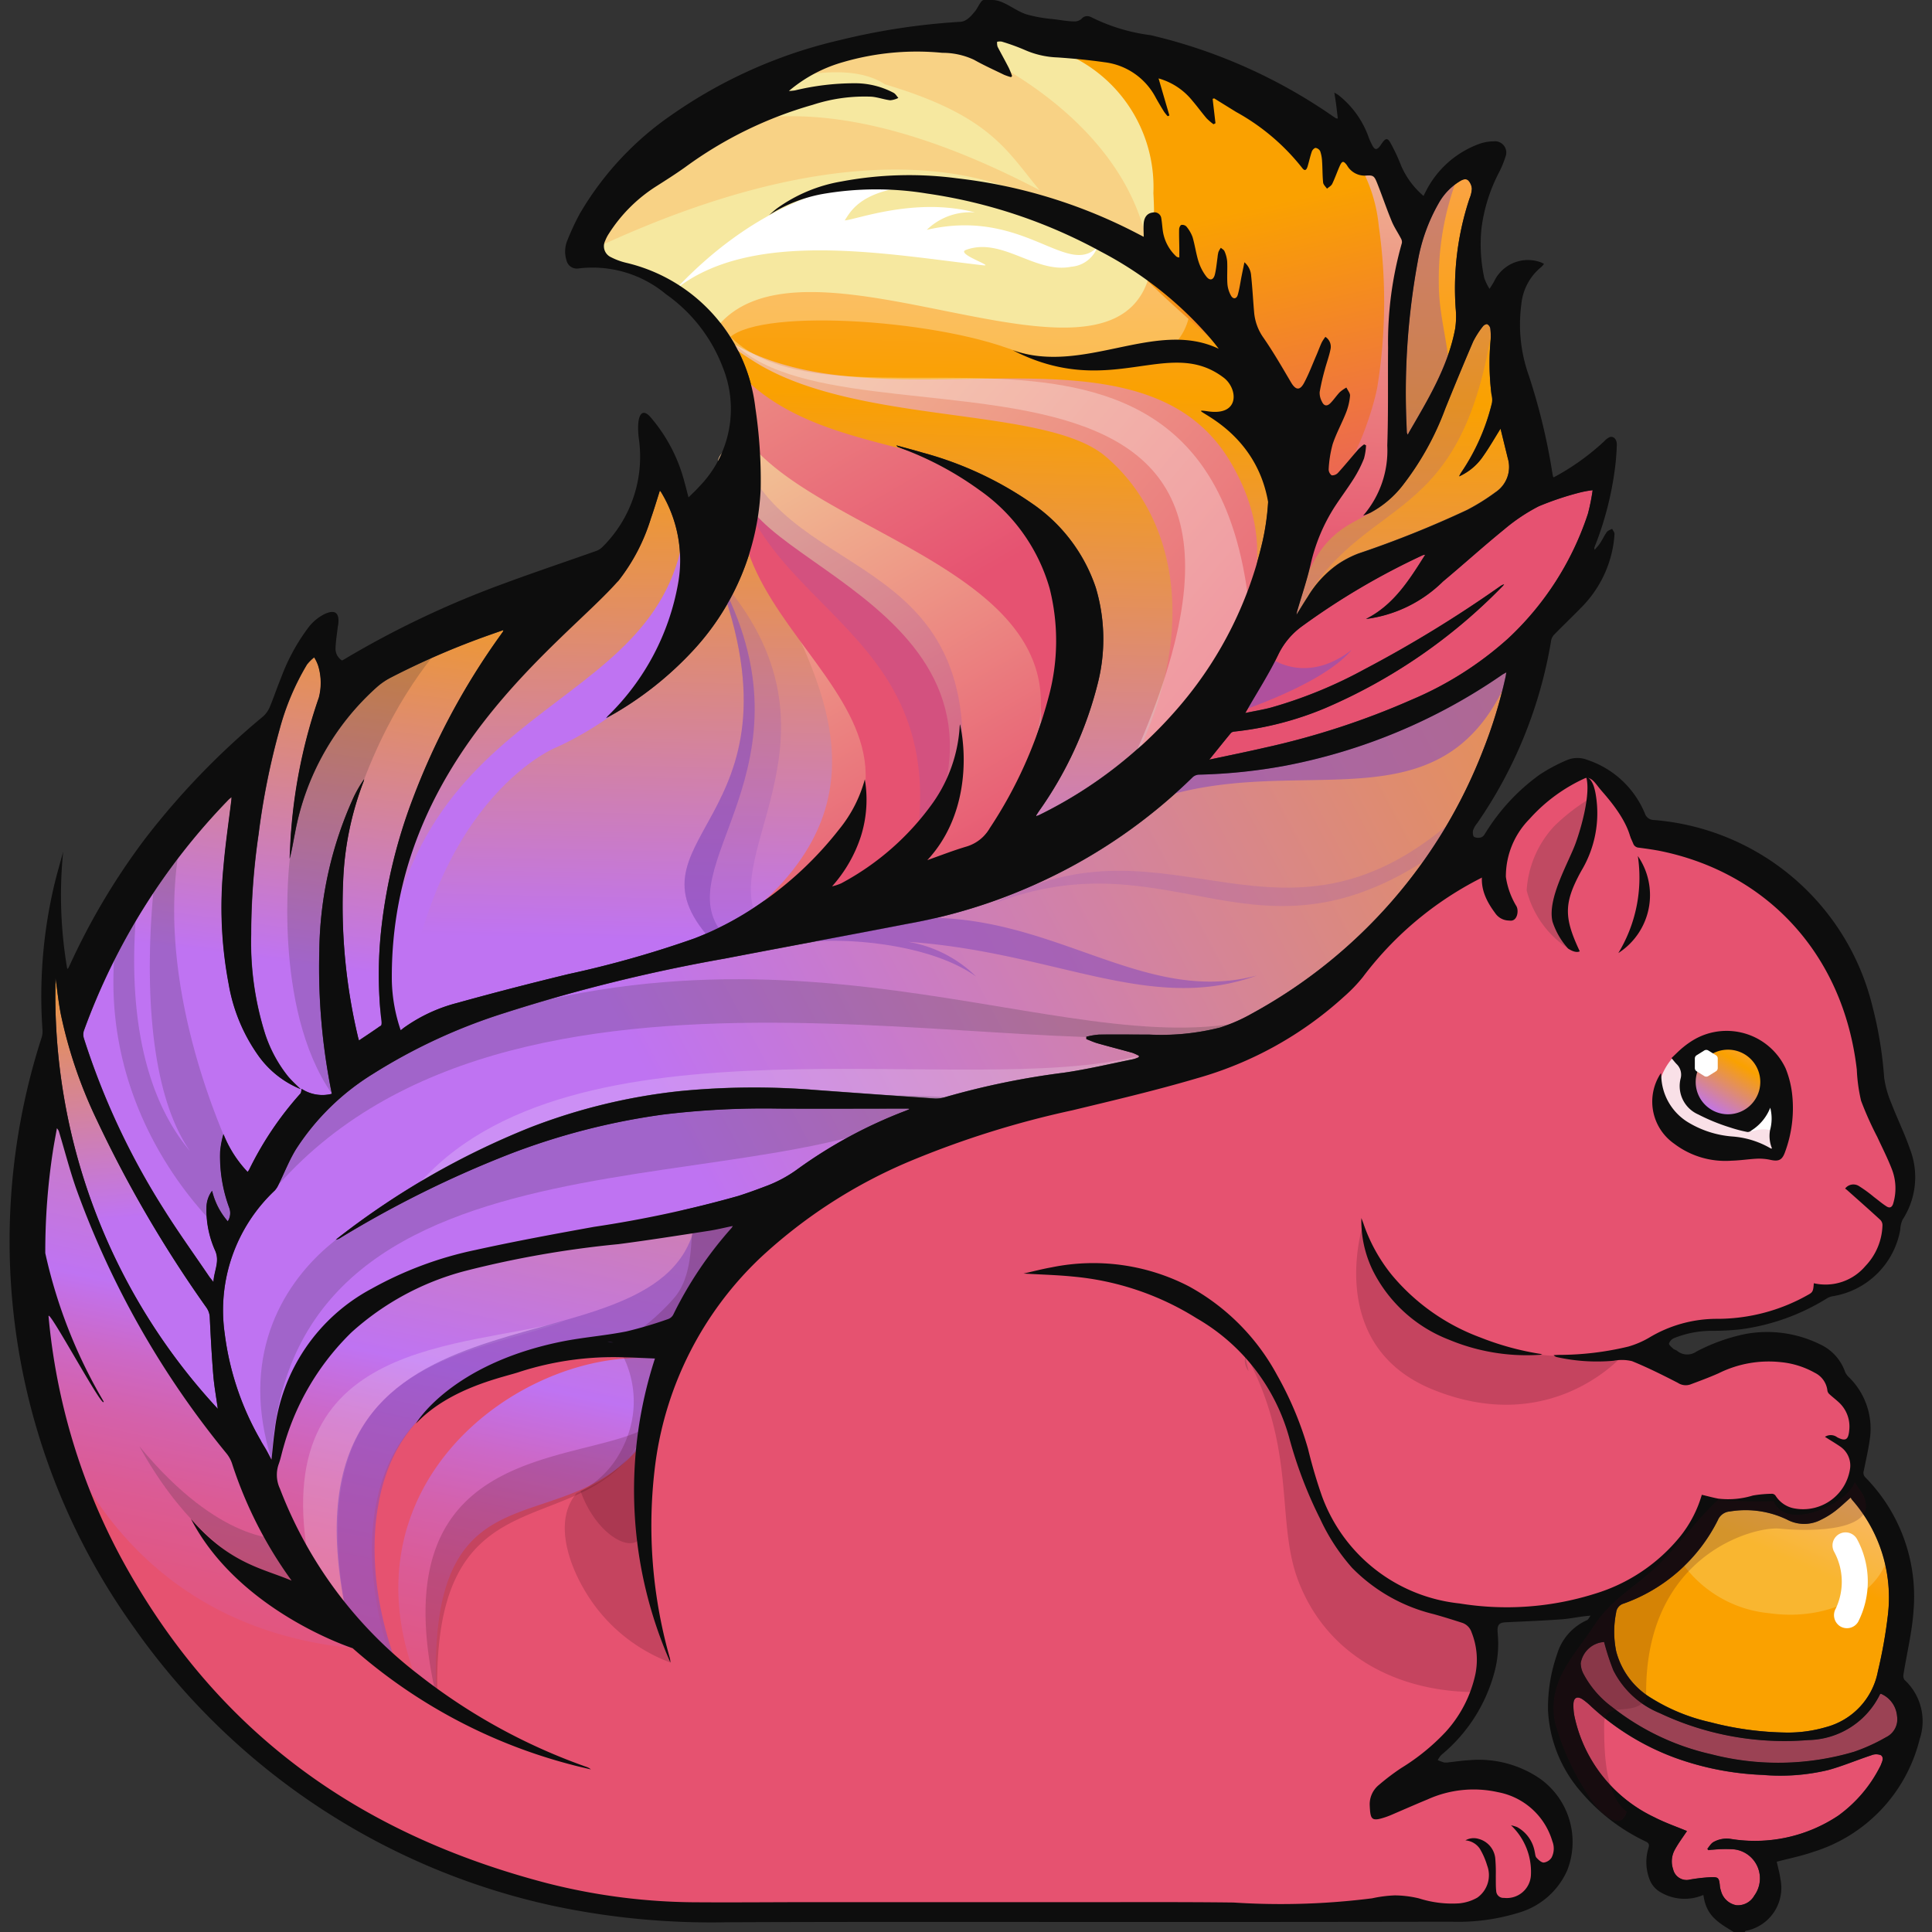 <?xml version="1.0" ?>
<svg xmlns="http://www.w3.org/2000/svg" xmlns:xlink="http://www.w3.org/1999/xlink" viewBox="0 0 128 128">
	<rect x="0" y="0" width="128" height="128" fill="#333333" stroke="none"/>
	<style>
		.cls0 { fill: #fff; }
		.cls1 { fill: #e65270; }
		.cls2 { fill: #430a1d; }
		.cls3 { fill: #2b2b2b; }
		.cls4 { fill: url(#a); }
		.cls5 { fill: url(#e); }
		.cls6 { fill: #8b4fba; }
		.cls7 { fill: #f9e0e7; }
		.cls8 { fill: url(#c); }
		.cls9 { fill: url(#b); }
		.cls10 { fill: url(#f); }
		.cls11 { fill: #e65271; }
		.cls12 { fill: url(#g); }
		.cls13 { fill: url(#h); }
		.cls14 { fill: #f6e8a0; }
		.cls15 { fill: #f8d285; }
		.cls16 { fill: url(#i); }
		.cls17 { fill: url(#j); }
		.cls18 { fill: url(#k); }
		.cls19 { fill: url(#d); }
		.cls20 { fill: url(#l); }
		.cls21 { fill: url(#m); }
		.cls22 { fill: url(#n); }
		.cls23 { fill: url(#o); }
		.cls24 { fill: url(#p); }
		.cls25 { fill: url(#q); }
		.cls26 { fill: url(#r); }
		.cls27 { fill: url(#s); }
		.cls28 { fill: #0d0d0d; }
	</style>
	<defs>
		<linearGradient id="a" x1="43187.162" y1="27.451" x2="43222.918" y2="194.307" gradientTransform="matrix(-1 0 0 1 43224.807 -50.955)" gradientUnits="userSpaceOnUse">
			<stop offset=".384" stop-color="#faa100"/>
			<stop offset=".658" stop-color="#bf73f2"/>
			<stop offset=".665" stop-color="#c370e6"/>
			<stop offset=".685" stop-color="#cc68c7"/>
			<stop offset=".708" stop-color="#d461ab"/>
			<stop offset=".734" stop-color="#db5b95"/>
			<stop offset=".764" stop-color="#e05784"/>
			<stop offset=".802" stop-color="#e35479"/>
			<stop offset=".854" stop-color="#e55272"/>
			<stop offset="1" stop-color="#e65270"/>
		</linearGradient>
		<linearGradient id="e" x1="43166.979" y1="25.223" x2="43205.066" y2="202.956" xlink:href="#a"/>
		<linearGradient id="c" x1="43160.734" y1="36.5" x2="43163.001" y2="141.937" gradientTransform="matrix(-1 0 0 1 43224.807 -50.955)" gradientUnits="userSpaceOnUse">
			<stop offset="0" stop-color="#faa7b5"/>
			<stop offset=".384" stop-color="#faa100"/>
			<stop offset=".732" stop-color="#bf73f2"/>
		</linearGradient>
		<linearGradient id="b" x1="43188.858" y1="47.337" x2="43163.404" y2="91.186" gradientTransform="matrix(-1 0 0 1 43224.807 -50.955)" gradientUnits="userSpaceOnUse">
			<stop offset="0" stop-color="#f6e8a0"/>
			<stop offset="1" stop-color="#e65271"/>
		</linearGradient>
		<linearGradient id="f" x1="43184.382" y1="73.685" x2="43162.432" y2="111.498" xlink:href="#b"/>
		<linearGradient id="g" x1="43135.328" y1="45.741" x2="43137.859" y2="89.916" xlink:href="#b"/>
		<linearGradient id="h" x1="43137.71" y1="89.862" x2="43152.301" y2="25.216" gradientTransform="matrix(-1 0 0 1 43224.807 -50.955)" gradientUnits="userSpaceOnUse">
			<stop offset="0" stop-color="#e65271"/>
			<stop offset=".384" stop-color="#faa100"/>
		</linearGradient>
		<linearGradient id="i" x1="43188.338" y1="57.509" x2="43134.321" y2="103.522" xlink:href="#b"/>
		<linearGradient id="j" x1="43139.608" y1="89.667" x2="43192.104" y2="103.944" xlink:href="#c"/>
		<linearGradient id="k" x1="42999.876" y1="28.306" x2="43246.447" y2="160.508" xlink:href="#c"/>
		<radialGradient id="d" cx="86410.458" cy="-11603.22" r="18.685" gradientTransform="matrix(-.458 -.139 -.268 .883 36551.427 22288.939)" gradientUnits="userSpaceOnUse">
			<stop offset=".009" stop-color="#fff"/>
			<stop offset="1" stop-color="#fff" stop-opacity="0"/>
		</radialGradient>
		<radialGradient id="l" cx="76900.285" cy="-34844.224" r="29.209" gradientTransform="matrix(-.479 0 0 .479 36837.27 16720.734)" xlink:href="#d"/>
		<radialGradient id="m" cx="76900.304" cy="-34844.219" r="29.197" gradientTransform="matrix(-.479 0 0 .479 36837.27 16720.734)" xlink:href="#d"/>
		<linearGradient id="n" x1="43101.237" y1="142.192" x2="43115.067" y2="173.37" gradientTransform="matrix(-1 0 0 1 43224.807 -50.955)" gradientUnits="userSpaceOnUse">
			<stop offset=".004" stop-color="#faa7b5"/>
			<stop offset=".384" stop-color="#faa100"/>
		</linearGradient>
		<linearGradient id="o" x1="43193.342" y1="52.171" x2="43204.68" y2="138.338" xlink:href="#c"/>
		<linearGradient id="p" x1="43202.799" y1="50.929" x2="43214.137" y2="137.095" xlink:href="#c"/>
		<linearGradient id="q" x1="43219.457" y1="87.673" x2="43214.365" y2="147.632" xlink:href="#c"/>
		<linearGradient id="r" x1="43128.77" y1="37.183" x2="43131.037" y2="142.629" xlink:href="#c"/>
		<linearGradient id="s" x1="43107.419" y1="117.846" x2="43113.032" y2="127.107" xlink:href="#c"/>
		<clipPath id="t">
			<path fill="none" d="M 112.289,69.559 L 113.805,69.559 L 113.805,71.328 L 112.289,71.328 L 112.289,69.559"/>
		</clipPath>
		<symbol id="u" data-name="New Symbol 2" viewBox="0 0 6 7">
			<path d="M 3.0,7.0 A 1.0,1.0 0.0 0,1 2.47,6.848 L 0.47,5.6 A 1.0,1.0 0.0 0,1 0.0,4.75 L 0.0,2.25 A 1.0,1.0 0.0 0,1 0.47,1.4 L 2.47,0.15 A 1.0,1.0 0.0 0,1 3.53,0.15 L 5.53,1.4 A 1.0,1.0 0.0 0,1 6.0,2.25 L 6.0,4.75 A 1.0,1.0 0.0 0,1 5.53,5.598 L 3.53,6.848 A 1.0,1.0 0.0 0,1 3.0,7.0" class="cls0"/>
		</symbol>
	</defs>
	<path d="M 81.725,126.813 C 80.025,126.792 78.325,126.787 76.631,126.787 L 72.249,126.787 C 72.249,126.787 59.714,126.782 53.723,126.782 C 52.782,126.782 51.839,126.782 50.897,126.789 C 49.955,126.796 49.012,126.795 48.069,126.795 L 46.302,126.795 A 41.0,41.0 0.0 0,1 36.175,125.519 A 43.612,43.612 0.0 0,1 7.9,103.369 A 42.565,42.565 0.0 0,1 2.882,85.191 A 43.835,43.835 0.0 0,1 3.328,76.263 C 3.382,75.907 3.447,75.55 3.513,75.191 L 3.657,74.374 L 3.902,74.616 A 0.778,0.778 0.0 0,1 4.102,74.977 C 4.224,75.377 4.338,75.777 4.453,76.177 C 4.692,77.012 4.941,77.877 5.232,78.705 A 58.8,58.8 0.0 0,0 15.149,96.17 A 2.283,2.283 0.0 0,1 15.543,96.88 A 27.571,27.571 0.0 0,0 23.488,109.051 A 34.924,34.924 0.0 0,0 36.445,116.3 A 38.915,38.915 0.0 0,1 27.645,111.1 A 28.566,28.566 0.0 0,1 18.372,98.678 A 2.337,2.337 0.0 0,1 18.283,96.96 A 7.078,7.078 0.0 0,0 18.483,96.28 C 18.523,96.122 18.562,95.964 18.611,95.807 A 17.058,17.058 0.0 0,1 23.166,88.124 A 18.189,18.189 0.0 0,1 30.723,84.033 A 57.262,57.262 0.0 0,1 39.687,82.403 L 40.957,82.24 C 42.616,82.022 44.298,81.766 45.923,81.515 L 46.901,81.364 C 47.265,81.309 47.627,81.23 48.001,81.148 L 48.915,80.957 L 48.675,81.365 A 0.428,0.428 0.0 0,1 48.614,81.46 A 25.155,25.155 0.0 0,0 44.777,87.16 A 0.81,0.81 0.0 0,1 44.333,87.552 C 44.114,87.624 43.897,87.694 43.68,87.767 A 17.463,17.463 0.0 0,1 41.548,88.377 C 40.767,88.533 39.967,88.646 39.192,88.754 C 38.572,88.842 37.951,88.929 37.334,89.042 A 10.2,10.2 0.0 0,0 32.434,91.097 C 32.701,91.033 32.976,90.992 33.246,90.953 A 6.093,6.093 0.0 0,0 34.362,90.72 A 19.683,19.683 0.0 0,1 40.972,89.745 L 41.323,89.745 C 41.789,89.745 42.254,89.772 42.723,89.794 L 43.635,89.832 L 43.567,90.057 A 28.267,28.267 0.0 0,0 43.716,107.838 A 30.934,30.934 0.0 0,1 43.254,96.864 A 23.209,23.209 0.0 0,1 50.24,83.217 A 33.742,33.742 0.0 0,1 60.21,76.77 A 61.684,61.684 0.0 0,1 71.0,73.39 L 71.662,73.23 C 74.162,72.63 76.741,72.009 79.243,71.275 A 24.086,24.086 0.0 0,0 88.934,65.894 A 10.6,10.6 0.0 0,0 90.15,64.638 A 22.456,22.456 0.0 0,1 99.266,57.445 A 0.713,0.713 0.0 0,0 99.566,57.167 A 12.007,12.007 0.0 0,1 103.855,52.867 A 2.278,2.278 0.0 0,1 104.991,52.537 A 2.315,2.315 0.0 0,1 106.391,53.065 A 4.725,4.725 0.0 0,1 106.862,53.48 A 7.508,7.508 0.0 0,1 108.383,55.815 A 0.246,0.246 0.0 0,0 108.618,55.987 C 109.053,56.045 109.503,56.104 109.949,56.187 A 16.326,16.326 0.0 0,1 123.215,70.848 C 123.238,71.048 123.255,71.255 123.271,71.458 A 6.408,6.408 0.0 0,0 123.493,72.886 A 12.035,12.035 0.0 0,0 124.213,74.545 C 124.33,74.783 124.449,75.025 124.56,75.267 C 124.654,75.476 124.753,75.682 124.851,75.888 C 125.084,76.377 125.321,76.875 125.518,77.388 A 3.682,3.682 0.0 0,1 125.624,79.788 C 125.524,80.136 125.312,80.188 125.195,80.188 A 0.537,0.537 0.0 0,1 124.914,80.099 A 7.361,7.361 0.0 0,1 124.339,79.678 C 124.251,79.605 124.16,79.539 124.07,79.471 C 123.98,79.403 123.87,79.316 123.77,79.235 A 5.266,5.266 0.0 0,0 123.07,78.735 A 0.559,0.559 0.0 0,0 122.801,78.658 A 0.48,0.48 0.0 0,0 122.536,78.74 L 122.88,79.047 A 151.79,151.79 0.0 0,1 124.71,80.693 A 0.677,0.677 0.0 0,1 124.91,81.193 A 4.261,4.261 0.0 0,1 123.723,84.008 A 3.776,3.776 0.0 0,1 120.987,85.291 A 3.656,3.656 0.0 0,1 120.343,85.232 A 0.715,0.715 0.0 0,1 119.902,85.932 A 12.4,12.4 0.0 0,1 113.892,87.558 L 113.576,87.558 A 8.5,8.5 0.0 0,0 109.344,88.79 A 6.207,6.207 0.0 0,1 107.944,89.39 A 17.963,17.963 0.0 0,1 104.16,89.919 A 11.534,11.534 0.0 0,0 105.766,90.024 C 106.129,90.024 106.503,90.008 106.908,89.982 L 107.139,89.958 C 107.31,89.942 107.483,89.927 107.649,89.927 A 1.458,1.458 0.0 0,1 108.209,90.018 C 109.265,90.451 110.298,90.973 111.265,91.468 A 0.983,0.983 0.0 0,0 111.718,91.606 A 0.61,0.61 0.0 0,0 111.928,91.566 L 112.21,91.46 C 112.739,91.26 113.286,91.055 113.81,90.824 A 8.143,8.143 0.0 0,1 117.173,90.012 A 6.478,6.478 0.0 0,1 118.019,90.071 A 5.864,5.864 0.0 0,1 120.347,90.803 A 1.692,1.692 0.0 0,1 121.27,92.14 A 0.333,0.333 0.0 0,0 121.357,92.25 C 121.449,92.335 121.544,92.415 121.642,92.495 C 121.74,92.575 121.842,92.66 121.935,92.749 A 2.352,2.352 0.0 0,1 122.712,94.789 C 122.69,95.016 122.639,95.549 122.183,95.549 A 1.206,1.206 0.0 0,1 121.658,95.384 A 1.367,1.367 0.0 0,0 121.398,95.274 C 121.621,95.409 121.837,95.546 122.049,95.691 A 1.689,1.689 0.0 0,1 122.775,97.25 A 3.355,3.355 0.0 0,1 119.508,100.184 A 2.711,2.711 0.0 0,1 118.942,100.122 A 2.041,2.041 0.0 0,1 117.502,99.19 A 0.177,0.177 0.0 0,0 117.441,99.142 L 117.164,99.155 A 5.358,5.358 0.0 0,0 116.187,99.255 L 116.096,99.277 A 7.3,7.3 0.0 0,1 114.457,99.522 A 3.352,3.352 0.0 0,1 113.82,99.463 C 113.57,99.416 113.32,99.355 113.069,99.292 L 112.885,99.248 A 8.09,8.09 0.0 0,1 111.492,101.878 A 11.715,11.715 0.0 0,1 105.706,105.768 A 18.286,18.286 0.0 0,1 99.976,106.653 A 23.438,23.438 0.0 0,1 96.682,106.413 A 11.078,11.078 0.0 0,1 87.439,99.213 A 17.008,17.008 0.0 0,1 86.781,97.07 C 86.692,96.726 86.6,96.37 86.5,96.031 A 22.232,22.232 0.0 0,0 84.466,91.185 A 14.3,14.3 0.0 0,0 78.69,85.376 A 13.024,13.024 0.0 0,0 72.556,83.876 A 16.12,16.12 0.0 0,0 69.712,84.138 C 69.512,84.173 69.319,84.216 69.119,84.258 C 69.806,84.29 70.459,84.327 71.119,84.391 A 18.83,18.83 0.0 0,1 79.383,87.178 A 13.335,13.335 0.0 0,1 85.583,95.148 A 28.508,28.508 0.0 0,0 87.635,100.548 A 13.306,13.306 0.0 0,0 89.718,103.748 A 11.028,11.028 0.0 0,0 95.044,106.766 C 95.679,106.946 96.309,107.14 96.936,107.341 A 1.15,1.15 0.0 0,1 97.673,108.079 A 5.1,5.1 0.0 0,1 97.941,110.93 A 8.439,8.439 0.0 0,1 95.915,114.872 A 14.5,14.5 0.0 0,1 92.948,117.287 A 15.643,15.643 0.0 0,0 91.495,118.387 A 1.481,1.481 0.0 0,0 90.939,119.587 C 90.971,120.328 91.026,120.355 91.165,120.355 A 2.257,2.257 0.0 0,0 91.756,120.216 A 5.03,5.03 0.0 0,0 92.186,120.048 L 93.047,119.676 C 93.54,119.464 94.031,119.25 94.527,119.044 A 8.229,8.229 0.0 0,1 97.686,118.366 A 6.976,6.976 0.0 0,1 99.307,118.558 A 4.815,4.815 0.0 0,1 103.032,121.932 A 1.471,1.471 0.0 0,1 102.963,123.161 A 0.905,0.905 0.0 0,1 102.285,123.577 A 0.963,0.963 0.0 0,1 101.672,123.19 A 0.639,0.639 0.0 0,1 101.539,122.84 C 101.531,122.802 101.525,122.762 101.516,122.727 A 2.344,2.344 0.0 0,0 100.758,121.4 A 4.213,4.213 0.0 0,1 101.623,124.2 A 1.768,1.768 0.0 0,1 99.776,125.92 L 99.646,125.92 A 0.656,0.656 0.0 0,1 98.962,125.335 A 6.611,6.611 0.0 0,1 98.933,124.606 L 98.933,124.306 L 98.933,123.918 A 5.81,5.81 0.0 0,0 98.899,123.118 A 1.31,1.31 0.0 0,0 97.9,122.0 A 0.469,0.469 0.0 0,0 97.777,121.971 A 1.071,1.071 0.0 0,1 98.209,122.406 A 5.054,5.054 0.0 0,1 98.704,123.55 A 1.993,1.993 0.0 0,1 97.975,125.877 A 3.14,3.14 0.0 0,1 96.675,126.284 A 3.609,3.609 0.0 0,1 96.158,126.317 A 8.212,8.212 0.0 0,1 94.282,126.023 L 93.975,125.949 A 5.716,5.716 0.0 0,0 91.134,125.908 L 90.939,125.943 A 49.174,49.174 0.0 0,1 82.199,126.793 L 81.725,126.813" class="cls1"/>
	<path d="M 107.62,89.685 C 107.62,89.685 102.929,95.285 94.962,92.075 C 87.662,89.135 90.325,81.042 90.325,81.042 C 90.325,81.042 91.619,86.061 95.394,87.963 C 100.86,90.717 107.62,89.685 107.62,89.685 M 84.506,92.081 C 85.522,93.114 85.541,94.17 85.86,95.457 A 16.569,16.569 0.0 0,0 88.744,101.973 A 12.433,12.433 0.0 0,0 94.294,106.122 C 96.28,106.883 98.833,106.658 98.453,109.615 L 97.787,112.104 C 92.713,112.104 87.959,109.788 86.022,104.752 C 84.322,100.333 86.322,94.994 81.178,87.523 C 81.59,88.028 83.98,91.544 84.506,92.081 L 84.506,92.081" opacity=".2" style="isolation:isolate" class="cls2"/>
	<path d="M 82.5,89.886 C 82.577,90.2 82.648,90.519 82.719,90.837 A 1.13,1.13 0.0 0,1 82.5,89.886" opacity=".2" class="cls3"/>
	<path d="M 23.37,109.193 C 4.227,107.3 1.974,88.247 1.974,88.247 A 51.2,51.2 0.0 0,1 3.361,70.747 C 4.919,86.51 17.561,97.423 17.561,97.423 C 17.561,97.423 20.343,106.408 23.37,109.193" class="cls4"/>
	<path d="M 18.6,101.936 C 18.6,101.936 14.586,102.318 9.229,95.815 C 14.394,105.186 21.087,105.377 21.087,105.377 L 18.6,101.936" opacity=".2" style="isolation:isolate" class="cls3"/>
	<path d="M 28.943,112.878 C 27.943,95.256 38.285,103.433 43.625,94.088 A 30.33,30.33 0.0 0,1 49.631,80.74 C 49.631,80.74 17.6,74.734 17.092,98.094 C 18.208,103.152 23.111,108.042 26.181,110.694 C 25.581,109.34 17.933,88.294 43.402,90.011 C 34.611,89.263 21.918,98.447 27.968,112.205 C 28.575,112.642 28.943,112.878 28.943,112.878 L 28.943,112.878" class="cls5"/>
	<path d="M 37.6,87.466 C 30.978,89.955 19.733,89.944 22.934,106.84 C 22.421,107.225 19.861,103.256 20.501,103.64 C 17.56,88.534 30.783,89.407 37.6,87.466" opacity=".2" style="isolation:isolate" class="cls0"/>
	<path d="M 45.988,81.413 C 52.427,78.866 47.198,86.088 46.288,87.243 C 44.174,89.916 38.826,89.043 35.976,89.943 C 34.337,90.455 27.767,91.418 25.591,97.643 C 24.624,100.399 24.259,104.904 26.32,110.387 C 25.809,110.773 22.42,107.063 23.062,107.445 C 17.622,83.159 43.262,91.873 45.988,81.413" opacity=".6" style="isolation:isolate" class="cls6"/>
	<path d="M 110.008,71.5 A 4.1,4.1 0.0 0,1 110.861,70.037 C 110.948,70.079 111.043,70.084 111.114,70.129 A 4.714,4.714 0.0 0,1 113.523,69.776 A 4.951,4.951 0.0 0,1 115.14,69.822 C 115.803,70.08 115.727,70.778 116.005,71.307 C 116.525,72.294 118.128,72.307 118.134,73.702 A 9.282,9.282 0.0 0,1 118.134,75.893 C 118.009,76.37 117.475,76.224 117.015,76.224 C 115.622,76.224 114.233,76.263 112.838,76.263 L 110.909,74.825 C 110.394,74.99 109.99,73.909 109.92,73.543 A 4.236,4.236 0.0 0,1 110.008,71.5 L 110.008,71.5" class="cls7"/>
	<path d="M 116.445,73.411 A 2.241,2.241 0.0 0,0 117.174,72.711 C 117.28,72.552 117.25,72.45 117.474,72.456 C 118.063,72.472 118.068,73.267 118.038,73.678 C 118.003,74.203 117.79,74.685 117.714,75.202 C 117.523,75.154 117.414,74.914 117.203,74.854 A 2.006,2.006 0.0 0,0 116.608,74.835 C 116.347,74.846 115.985,75.022 115.749,74.922 L 116.445,73.411" class="cls0"/>
	<path d="M 40.149,47.586 C 40.236,47.486 40.259,47.454 40.287,47.425 A 16.194,16.194 0.0 0,0 44.926,38.659 A 8.684,8.684 0.0 0,0 43.8,32.61 A 1.0,1.0 0.0 0,0 43.717,32.51 C 43.517,33.13 43.338,33.74 43.127,34.339 A 13.431,13.431 0.0 0,1 40.983,38.468 C 40.583,38.956 23.883,48.206 25.605,68.692 C 25.616,68.819 25.637,68.94 25.655,69.082 C 25.964,68.794 26.234,68.496 26.544,68.251 A 10.615,10.615 0.0 0,1 30.278,66.451 A 238.957,238.957 0.0 0,1 37.665,64.536 A 69.259,69.259 0.0 0,0 46.011,62.172 A 20.737,20.737 0.0 0,0 50.328,59.886 A 23.622,23.622 0.0 0,0 55.611,54.917 A 8.872,8.872 0.0 0,0 57.3,51.627 A 8.084,8.084 0.0 0,1 57.042,55.394 A 9.287,9.287 0.0 0,1 55.128,58.719 A 3.3,3.3 0.0 0,0 55.746,58.513 A 17.672,17.672 0.0 0,0 61.814,53.176 A 9.767,9.767 0.0 0,0 63.588,48.076 A 0.7,0.7 0.0 0,1 63.61,47.982 C 64.11,50.282 64.035,54.202 61.44,56.987 C 62.357,56.663 63.186,56.338 64.035,56.087 A 2.653,2.653 0.0 0,0 65.589,54.851 A 29.22,29.22 0.0 0,0 69.467,46.213 A 14.184,14.184 0.0 0,0 69.543,38.972 A 11.976,11.976 0.0 0,0 64.896,32.464 A 21.537,21.537 0.0 0,0 59.809,29.735 C 59.7,29.692 59.59,29.653 59.484,29.605 C 59.466,29.599 59.457,29.579 59.384,29.505 C 60.01,29.677 60.571,29.822 61.125,29.987 A 23.326,23.326 0.0 0,1 68.387,33.363 A 10.984,10.984 0.0 0,1 72.6,38.926 A 11.913,11.913 0.0 0,1 72.731,45.278 A 25.224,25.224 0.0 0,1 68.826,53.751 L 68.667,53.994 A 0.493,0.493 0.0 0,0 68.651,54.071 A 1.215,1.215 0.0 0,0 68.831,54.0 A 28.874,28.874 0.0 0,0 78.393,46.474 A 25.549,25.549 0.0 0,0 83.643,35.874 A 14.957,14.957 0.0 0,0 80.3,22.521 A 24.655,24.655 0.0 0,0 72.923,16.642 A 34.249,34.249 0.0 0,0 61.4,12.8 A 20.664,20.664 0.0 0,0 54.458,12.843 A 9.875,9.875 0.0 0,0 50.958,14.232 C 51.136,14.08 51.306,13.919 51.493,13.782 A 10.2,10.2 0.0 0,1 55.747,12.015 A 24.176,24.176 0.0 0,1 63.386,11.807 A 34.235,34.235 0.0 0,1 74.679,15.13 C 75.028,15.306 75.373,15.486 75.759,15.684 C 75.759,15.36 75.74,15.077 75.759,14.797 A 0.68,0.68 0.0 0,1 76.349,14.078 A 0.454,0.454 0.0 0,1 76.927,14.478 C 76.978,14.748 76.992,15.026 77.027,15.297 A 2.9,2.9 0.0 0,0 77.827,16.897 A 0.763,0.763 0.0 0,0 77.971,17.019 C 77.995,17.038 78.029,17.037 78.119,17.054 L 78.119,16.424 C 78.113,16.011 78.097,15.596 78.106,15.183 C 78.106,15.083 78.181,14.918 78.251,14.898 A 0.392,0.392 0.0 0,1 78.584,14.998 A 2.3,2.3 0.0 0,1 78.995,15.698 C 79.157,16.235 79.23,16.798 79.395,17.332 A 3.258,3.258 0.0 0,0 79.901,18.305 C 80.142,18.619 80.386,18.55 80.478,18.166 C 80.563,17.806 80.595,17.433 80.649,17.066 A 2.185,2.185 0.0 0,1 80.71,16.69 A 1.407,1.407 0.0 0,1 80.871,16.41 C 80.954,16.487 81.071,16.543 81.112,16.639 A 2.148,2.148 0.0 0,1 81.289,17.307 C 81.315,17.807 81.269,18.307 81.305,18.8 A 1.9,1.9 0.0 0,0 81.542,19.574 C 81.685,19.829 81.915,19.799 81.994,19.513 C 82.108,19.107 82.165,18.686 82.247,18.27 C 82.304,17.989 82.363,17.709 82.432,17.364 A 1.263,1.263 0.0 0,1 82.878,18.264 C 82.963,19.076 83.005,19.893 83.078,20.707 A 3.4,3.4 0.0 0,0 83.704,22.375 C 84.358,23.323 84.937,24.326 85.523,25.321 C 85.823,25.831 86.103,25.878 86.384,25.353 C 86.703,24.753 86.941,24.119 87.211,23.495 C 87.329,23.222 87.428,22.945 87.552,22.676 A 2.9,2.9 0.0 0,1 87.8,22.3 A 0.783,0.783 0.0 0,1 88.135,23.138 C 88.044,23.591 87.877,24.032 87.759,24.481 A 14.7,14.7 0.0 0,0 87.42,25.959 A 1.223,1.223 0.0 0,0 87.573,26.596 C 87.702,26.878 87.908,26.912 88.129,26.696 C 88.35,26.48 88.529,26.196 88.747,25.973 A 2.613,2.613 0.0 0,1 89.192,25.66 C 89.276,25.843 89.447,26.034 89.432,26.21 A 3.991,3.991 0.0 0,1 89.174,27.31 C 88.895,28.019 88.52,28.695 88.28,29.415 A 7.785,7.785 0.0 0,0 88.017,31.063 A 0.5,0.5 0.0 0,0 88.217,31.477 A 0.538,0.538 0.0 0,0 88.649,31.296 C 89.105,30.796 89.533,30.268 89.981,29.754 A 3.189,3.189 0.0 0,1 90.364,29.425 C 90.408,29.448 90.449,29.465 90.493,29.489 A 4.0,4.0 0.0 0,1 90.356,30.363 A 8.237,8.237 0.0 0,1 89.698,31.663 C 89.292,32.312 88.829,32.921 88.413,33.563 A 11.948,11.948 0.0 0,0 86.813,37.417 C 86.583,38.407 86.256,39.375 85.97,40.349 A 1.539,1.539 0.0 0,0 85.888,40.721 C 86.138,40.321 86.382,39.915 86.641,39.521 A 7.106,7.106 0.0 0,1 88.641,37.368 A 6.737,6.737 0.0 0,1 89.989,36.668 A 68.327,68.327 0.0 0,0 97.189,33.781 A 14.0,14.0 0.0 0,0 99.083,32.6 A 2.0,2.0 0.0 0,0 99.895,30.353 L 99.413,28.392 C 99.022,29.017 98.676,29.62 98.281,30.185 A 3.808,3.808 0.0 0,1 96.669,31.553 A 1.973,1.973 0.0 0,1 96.786,31.331 A 14.113,14.113 0.0 0,0 98.848,26.673 A 1.4,1.4 0.0 0,0 98.812,26.112 A 16.7,16.7 0.0 0,1 98.758,22.488 A 3.852,3.852 0.0 0,0 98.736,21.76 A 0.406,0.406 0.0 0,0 98.536,21.47 C 98.472,21.441 98.305,21.529 98.248,21.605 A 5.941,5.941 0.0 0,0 97.597,22.62 A 248.875,248.875 0.0 0,0 95.757,27.046 A 19.052,19.052 0.0 0,1 92.869,32.222 A 6.784,6.784 0.0 0,1 90.807,33.949 A 3.4,3.4 0.0 0,1 90.307,34.149 A 6.6,6.6 0.0 0,0 91.907,29.503 C 91.981,27.34 91.939,25.172 91.96,23.003 A 23.986,23.986 0.0 0,1 92.874,16.085 A 0.461,0.461 0.0 0,0 92.808,15.776 C 92.608,15.392 92.361,15.032 92.197,14.635 C 91.854,13.803 91.568,12.949 91.233,12.111 C 91.033,11.619 90.97,11.582 90.443,11.62 A 1.343,1.343 0.0 0,1 89.235,10.932 C 89.005,10.626 88.91,10.632 88.752,10.992 C 88.58,11.381 88.444,11.782 88.259,12.165 C 88.195,12.296 88.031,12.381 87.913,12.487 C 87.823,12.353 87.672,12.223 87.657,12.081 C 87.608,11.617 87.621,11.15 87.588,10.681 A 2.513,2.513 0.0 0,0 87.464,10.001 A 0.42,0.42 0.0 0,0 87.158,9.78 C 87.078,9.773 86.939,9.91 86.905,10.013 C 86.79,10.344 86.723,10.688 86.618,11.021 C 86.534,11.288 86.418,11.321 86.255,11.098 A 14.389,14.389 0.0 0,0 81.9,7.4 C 81.411,7.106 80.93,6.8 80.444,6.5 C 80.41,6.511 80.376,6.524 80.344,6.533 C 80.406,7.071 80.47,7.609 80.531,8.147 L 80.401,8.213 A 3.519,3.519 0.0 0,1 79.943,7.821 C 79.621,7.441 79.329,7.036 79.003,6.657 A 4.4,4.4 0.0 0,0 76.761,5.176 L 77.478,7.632 C 77.441,7.65 77.401,7.666 77.365,7.682 A 3.013,3.013 0.0 0,1 77.122,7.382 A 22.285,22.285 0.0 0,1 76.572,6.451 A 4.431,4.431 0.0 0,0 73.162,4.1 A 41.347,41.347 0.0 0,0 70.062,3.784 A 5.872,5.872 0.0 0,1 67.879,3.284 C 67.392,3.065 66.869,2.914 66.357,2.743 A 0.831,0.831 0.0 0,0 66.057,2.756 A 0.933,0.933 0.0 0,0 66.086,3.082 C 66.327,3.554 66.586,4.015 66.832,4.488 A 5.131,5.131 0.0 0,1 67.049,5.024 L 66.98,5.101 A 3.89,3.89 0.0 0,1 66.52,4.944 C 65.852,4.62 65.174,4.314 64.528,3.95 A 4.9,4.9 0.0 0,0 62.433,3.488 A 17.467,17.467 0.0 0,0 55.848,4.102 A 9.6,9.6 0.0 0,0 52.262,6.012 C 52.397,5.999 52.535,5.999 52.662,5.975 A 16.785,16.785 0.0 0,1 56.604,5.5 A 5.436,5.436 0.0 0,1 59.204,6.137 A 1.593,1.593 0.0 0,1 59.515,6.477 A 1.334,1.334 0.0 0,1 58.975,6.638 C 58.559,6.589 58.152,6.438 57.734,6.401 A 10.91,10.91 0.0 0,0 53.847,6.939 A 26.583,26.583 0.0 0,0 45.4,11.072 C 44.769,11.52 44.115,11.936 43.46,12.353 A 10.171,10.171 0.0 0,0 40.334,15.483 A 2.546,2.546 0.0 0,0 40.089,15.962 A 0.8,0.8 0.0 0,0 40.489,17.046 A 4.361,4.361 0.0 0,0 41.497,17.414 A 11.194,11.194 0.0 0,1 50.046,27.009 A 32.721,32.721 0.0 0,1 50.402,32.309 A 16.819,16.819 0.0 0,1 46.0,43.01 A 22.677,22.677 0.0 0,1 40.354,47.474 C 40.317,47.5 40.272,47.521 40.149,47.586" class="cls8"/>
	<path d="M 99.038,20.43 C 97.086,35.675 90.32,32.23 85.894,40.735 C 85.652,40.414 85.094,43.016 86.209,38.184 C 87.324,33.352 90.525,35.532 93.553,30.0 C 97.388,23.008 96.621,22.382 99.038,20.43 L 99.038,20.43" opacity=".2" style="isolation:isolate" class="cls6"/>
	<path d="M 78.825,20.716 C 78.099,25.08 71.93,24.882 66.651,23.031 C 60.914,21.019 49.0,20.373 48.036,22.774 C 47.558,23.324 46.597,21.062 46.597,21.062 C 46.597,21.062 55.649,11.186 70.802,21.609 C 70.185,20.65 76.248,17.841 76.248,17.841 C 76.248,17.841 78.072,17.287 78.825,20.716 L 78.825,20.716" opacity=".3" style="isolation:isolate" class="cls0"/>
	<path d="M 47.427,62.612 C 47.756,63.429 50.436,62.878 50.688,61.604 C 46.734,57.125 57.143,48.894 47.543,38.152 C 53.826,54.725 40.45,55.4 47.427,62.612" opacity=".2" style="isolation:isolate" class="cls6"/>
	<path d="M 47.427,62.612 C 47.756,63.429 47.697,63.195 47.948,61.92 C 43.994,57.44 54.526,50.908 47.543,38.152 C 53.826,54.725 40.45,55.4 47.427,62.612" opacity=".6" style="isolation:isolate" class="cls6"/>
	<path d="M 61.836,59.342 C 80.836,39.348 56.815,42.696 48.987,29.125 C 49.001,28.891 49.017,28.665 49.017,28.425 A 11.574,11.574 0.0 0,0 47.764,23.188 C 55.091,34.056 73.664,24.473 70.059,46.688 C 69.733,47.833 67.148,59.092 61.836,59.342" class="cls9"/>
	<path d="M 61.836,59.342 C 54.012,63.181 47.173,63.293 47.497,62.154 C 63.04,51.607 50.497,40.739 47.568,30.502 C 47.768,29.675 49.017,29.367 49.017,28.429 C 49.017,28.329 49.006,28.229 49.003,28.134 A 3.4,3.4 0.0 0,0 50.277,30.018 C 57.5,37.305 80.466,39.741 61.836,59.342 L 61.836,59.342" class="cls10"/>
	<path d="M 59.385,59.044 C 71.418,41.073 48.956,37.659 49.119,31.962 C 47.329,43.681 68.859,48.697 48.63,62.723 C 48.306,63.861 51.562,62.883 59.385,59.044 L 59.385,59.044" class="cls11"/>
	<path d="M 93.005,27.826 C 93.961,29.426 92.905,31.307 91.787,33.071 C 90.76,34.7 88.279,34.168 86.6,38.1 L 86.745,35.038 C 88.61,31.788 85.455,27.316 84.577,24.293 C 83.082,19.143 81.457,14.393 83.438,9.167 C 83.572,8.817 83.686,8.432 83.822,8.072 A 12.122,12.122 0.0 0,1 86.4,10.636 C 86.962,11.372 86.766,8.736 87.5,9.291 C 88.043,9.691 87.474,11.555 87.992,11.991 C 88.572,12.481 88.921,9.645 89.342,10.273 C 90.323,11.747 90.885,10.812 91.304,11.254 C 91.682,11.654 92.566,14.743 92.923,15.161 C 93.28,15.579 93.605,15.985 93.934,16.406 A 28.9,28.9 0.0 0,1 92.575,23.206 A 4.294,4.294 0.0 0,0 93.005,27.826 L 93.005,27.826" class="cls12"/>
	<path d="M 66.26,4.352 A 0.411,0.411 0.0 0,0 66.399,4.381 C 66.925,4.372 64.981,1.927 65.54,1.927 C 66.483,1.927 67.815,2.901 68.74,2.973 C 70.689,3.122 72.71,3.073 74.44,3.873 C 76.095,4.632 76.831,6.987 77.202,7.086 C 77.573,7.185 76.302,4.365 76.667,4.486 A 4.715,4.715 0.0 0,1 78.189,5.34 C 79.822,7.678 80.352,19.262 77.956,18.963 C 75.439,18.649 81.927,19.852 81.956,19.755 C 84.125,11.565 79.292,6.528 79.511,6.812 A 2.238,2.238 0.0 0,0 80.272,7.576 C 80.788,7.776 79.951,5.601 80.422,5.889 C 81.922,6.805 82.983,7.45 83.856,8.101 C 83.883,8.139 83.89,8.229 83.933,8.211 C 84.576,7.944 88.545,7.011 85.524,21.269 C 90.111,11.986 86.524,8.343 86.872,8.724 C 88.501,10.482 88.834,14.775 89.044,17.324 C 89.244,19.712 87.744,25.155 85.793,26.955 C 84.423,28.221 84.45,26.655 83.935,25.443 A 21.243,21.243 0.0 0,0 80.135,20.214 A 45.152,45.152 0.0 0,0 76.664,17.014 C 75.41,15.826 74.749,14.165 73.627,12.862 C 72.627,11.696 71.392,10.768 70.438,9.552 C 69.37,8.191 68.654,6.633 67.473,5.38 A 10.069,10.069 0.0 0,0 66.26,4.352 L 66.26,4.352" class="cls11"/>
	<path d="M 75.056,3.051 C 77.856,3.042 79.619,4.385 81.939,5.668 C 83.862,6.737 86.224,6.747 87.848,8.219 A 10.169,10.169 0.0 0,1 91.348,14.984 A 35.408,35.408 0.0 0,1 91.248,25.659 C 90.931,27.326 89.748,30.745 88.496,31.965 L 86.996,31.01 C 84.038,23.373 75.123,20.239 71.75,12.732 A 19.712,19.712 0.0 0,1 70.357,5.237 C 70.329,2.71 73.014,3.057 75.056,3.051 L 75.056,3.051" class="cls13"/>
	<path d="M 47.162,22.137 A 11.645,11.645 0.0 0,0 39.919,17.064 C 39.148,16.892 37.766,16.412 39.134,14.764 C 40.597,12.481 42.699,11.604 43.834,10.764 C 48.385,7.386 46.503,7.04 49.158,6.734 C 50.196,6.613 49.922,6.523 50.448,6.734 C 50.974,6.945 50.048,6.586 49.711,6.366 C 46.749,4.405 46.963,8.316 48.236,7.466 C 52.024,4.542 60.755,2.484 63.2,2.9 C 63.557,2.96 66.018,4.382 66.394,4.376 C 66.921,4.367 64.976,1.921 65.535,1.921 C 66.479,1.921 67.811,2.896 68.735,2.968 A 9.622,9.622 0.0 0,1 76.415,12.8 A 27.935,27.935 0.0 0,1 76.246,17.843 C 74.128,28.1 52.685,13.7 47.162,22.137" class="cls14"/>
	<path d="M 72.829,15.813 C 71.836,14.572 65.378,12.335 65.378,12.335 C 65.378,12.335 54.651,8.635 44.761,19.165 C 49.816,15.152 58.699,16.835 65.124,17.576 C 65.973,17.676 63.289,16.819 63.992,16.559 C 66.379,15.676 68.592,18.15 70.967,17.673 A 2.019,2.019 0.0 0,0 72.829,15.813 L 72.829,15.813" class="cls0"/>
	<path d="M 64.6,14.076 C 60.661,13.038 56.723,14.557 55.965,14.603 C 56.321,14.067 56.903,12.83 59.821,12.403 A 25.445,25.445 0.0 0,1 62.54,12.41 A 6.475,6.475 0.0 0,1 65.696,13.248 A 8.03,8.03 0.0 0,0 68.666,13.869 C 68.666,13.869 74.703,14.323 72.703,16.369 C 70.703,18.415 67.793,13.732 61.4,15.23 A 4.112,4.112 0.0 0,1 64.6,14.076 L 64.6,14.076" class="cls14"/>
	<path d="M 58.632,5.587 C 56.142,3.939 51.79,5.352 51.225,5.344 C 51.213,5.286 51.246,5.222 51.348,5.158 C 55.14,2.227 60.758,2.488 63.206,2.908 A 0.367,0.367 0.0 0,1 63.279,2.929 L 63.323,2.945 C 63.853,3.145 65.585,4.125 66.215,4.339 C 69.905,6.431 75.736,10.847 76.249,17.839 A 23.366,23.366 0.0 0,1 71.488,15.114 C 71.099,14.814 62.279,5.599 38.937,16.674 A 0.87,0.87 0.0 0,1 38.658,15.484 C 43.929,7.013 53.558,4.584 68.88,12.602 C 66.708,10.016 65.654,7.669 58.632,5.587 L 58.632,5.587" class="cls15"/>
	<path d="M 73.553,53.192 C 82.199,44.351 85.722,37.746 81.537,30.633 C 74.76,19.106 53.888,31.133 44.811,19.499 A 21.124,21.124 0.0 0,0 49.8,23.845 C 56.528,28.245 69.192,26.827 73.228,30.225 C 78.415,34.6 79.741,43.409 73.553,53.192 L 73.553,53.192" class="cls16"/>
	<path d="M 45.387,34.714 C 45.377,35.307 46.734,38.727 46.521,39.514 C 44.7,46.237 36.808,49.535 36.808,49.535 C 36.808,49.535 27.969,53.093 26.565,69.35 C 24.952,70.511 25.176,68.041 25.226,66.943 C 26.23,45.621 43.968,48.005 45.387,34.714" class="cls17"/>
	<path d="M 75.458,69.946 A 3.286,3.286 0.0 0,0 75.021,69.746 C 74.246,69.53 73.466,69.332 72.69,69.111 C 72.445,69.042 72.211,68.93 71.971,68.838 L 71.971,68.683 A 5.039,5.039 0.0 0,1 72.804,68.541 C 73.918,68.528 75.034,68.541 76.149,68.541 A 15.852,15.852 0.0 0,0 80.822,68.077 A 11.166,11.166 0.0 0,0 82.965,67.134 A 33.744,33.744 0.0 0,0 98.265,49.682 A 31.57,31.57 0.0 0,0 99.737,44.882 C 99.759,44.792 99.769,44.698 99.797,44.541 C 99.678,44.613 99.597,44.649 99.53,44.695 A 37.683,37.683 0.0 0,1 85.11,50.734 A 36.117,36.117 0.0 0,1 79.446,51.319 A 0.65,0.65 0.0 0,0 79.028,51.475 A 35.277,35.277 0.0 0,1 69.2,58.314 A 35.853,35.853 0.0 0,1 60.11,61.214 C 56.082,61.997 52.044,62.74 48.015,63.514 A 110.651,110.651 0.0 0,0 33.363,67.139 A 37.37,37.37 0.0 0,0 24.7,71.157 A 16.088,16.088 0.0 0,0 19.6,76.157 C 19.153,76.896 18.835,77.713 18.451,78.491 A 1.485,1.485 0.0 0,1 18.197,78.883 A 10.9,10.9 0.0 0,0 14.889,88.348 A 18.807,18.807 0.0 0,0 17.561,95.909 C 17.725,96.184 17.861,96.47 17.993,96.709 C 18.059,96.115 18.112,95.449 18.205,94.789 A 12.275,12.275 0.0 0,1 24.632,85.381 A 24.263,24.263 0.0 0,1 31.462,82.83 C 34.079,82.252 36.719,81.766 39.362,81.288 A 76.979,76.979 0.0 0,0 48.9,79.244 C 49.5,79.054 50.1,78.834 50.7,78.608 A 8.659,8.659 0.0 0,0 52.849,77.455 A 31.071,31.071 0.0 0,1 60.027,73.586 C 60.096,73.559 60.164,73.529 60.227,73.503 C 60.227,73.493 60.227,73.479 60.242,73.45 C 60.201,73.45 60.164,73.441 60.126,73.441 C 57.273,73.441 54.416,73.459 51.562,73.441 A 55.713,55.713 0.0 0,0 43.933,73.836 A 45.412,45.412 0.0 0,0 33.733,76.466 A 71.641,71.641 0.0 0,0 22.571,82.0 A 0.915,0.915 0.0 0,1 22.248,82.135 C 22.315,82.081 22.378,82.021 22.448,81.971 A 52.154,52.154 0.0 0,1 35.13,74.691 A 38.825,38.825 0.0 0,1 45.053,72.283 A 50.835,50.835 0.0 0,1 54.085,72.214 Q 57.993,72.499 61.9,72.772 A 1.929,1.929 0.0 0,0 62.587,72.694 A 52.0,52.0 0.0 0,1 70.46,71.071 C 72.032,70.846 73.583,70.471 75.14,70.159 A 1.644,1.644 0.0 0,0 75.448,70.041 L 75.458,69.946" class="cls18"/>
	<path d="M 27.5,78.729 C 37.7,66.54 64.177,72.929 75.458,69.947 C 68.315,74.047 62.505,73.341 62.505,73.341 C 62.505,73.341 38.128,70.649 27.5,78.729" opacity=".2" style="isolation:isolate" class="cls0"/>
	<path d="M 105.518,32.472 A 6.62,6.62 0.0 0,0 104.684,32.623 A 20.065,20.065 0.0 0,0 101.944,33.539 A 12.0,12.0 0.0 0,0 99.653,35.073 C 98.276,36.194 96.961,37.386 95.602,38.52 A 8.853,8.853 0.0 0,1 90.5,41.0 C 92.334,40.077 93.36,38.432 94.424,36.744 A 1.208,1.208 0.0 0,0 94.277,36.767 A 47.575,47.575 0.0 0,0 86.254,41.489 A 4.985,4.985 0.0 0,0 84.691,43.355 C 84.091,44.604 83.336,45.778 82.648,46.981 L 82.501,47.232 C 83.101,47.106 83.631,47.021 84.148,46.889 A 29.813,29.813 0.0 0,0 90.376,44.351 A 81.022,81.022 0.0 0,0 99.357,38.86 A 1.023,1.023 0.0 0,1 99.649,38.707 A 0.774,0.774 0.0 0,1 99.569,38.813 A 36.4,36.4 0.0 0,1 87.823,46.9 A 21.394,21.394 0.0 0,1 81.778,48.464 A 0.382,0.382 0.0 0,0 81.555,48.554 C 81.089,49.118 80.634,49.688 80.119,50.325 C 81.395,50.051 82.597,49.811 83.792,49.533 A 51.68,51.68 0.0 0,0 93.537,46.349 A 22.729,22.729 0.0 0,0 99.905,42.309 A 19.722,19.722 0.0 0,0 105.205,34.034 A 13.416,13.416 0.0 0,0 105.518,32.472 L 105.518,32.472" class="cls11"/>
	<path d="M 47.718,63.5 C 48.709,63.167 49.838,62.755 51.043,62.293 C 65.243,57.864 69.935,54.173 69.935,54.173 L 84.2,43.61 C 84.2,43.61 86.531,45.395 89.548,43.061 C 87.492,45.529 81.183,47.45 81.183,47.45 A 5.777,5.777 0.0 0,1 78.834,50.9 C 84.448,48.992 93.88,49.539 100.423,43.647 C 95.475,57.647 83.185,46.974 71.307,55.679 C 69.935,56.502 51.819,61.133 60.822,60.815 C 69.825,60.497 75.756,66.641 83.275,64.628 C 76.217,67.188 69.975,63.086 60.148,62.396 A 8.419,8.419 0.0 0,1 64.667,64.696 C 61.102,62.151 54.126,62.035 52.467,62.616 A 43.142,43.142 0.0 0,0 47.718,63.5 L 47.718,63.5" opacity=".6" style="isolation:isolate" class="cls6"/>
	<path d="M 81.778,67.814 C 71.433,71.924 34.867,60.02 18.45,78.488 C 18.45,78.488 17.221,77.938 23.758,70.609 C 49.465,58.32 68.6,69.941 81.778,67.814" opacity=".2" style="isolation:isolate" class="cls3"/>
	<path d="M 97.774,51.444 C 100.835,49.722 98.348,53.931 95.289,56.416 C 83.239,64.831 77.789,55.256 65.838,59.864 C 84.124,49.785 85.915,62.346 97.774,51.444" opacity=".7" style="isolation:isolate" class="cls19"/>
	<path d="M 96.839,53.833 C 99.901,52.111 98.348,53.933 95.289,56.418 C 83.239,64.833 77.789,55.257 65.838,59.865 C 77.6,53.319 84.981,64.733 96.839,53.833" opacity=".2" style="isolation:isolate" class="cls6"/>
	<path d="M 37.348,49.32 C 31.774,54.42 36.148,65.594 36.148,65.594 L 32.181,66.444 C 32.181,66.444 28.173,55.644 37.348,49.32 L 37.348,49.32" opacity=".7" style="isolation:isolate" class="cls20"/>
	<path d="M 46.969,40.762 C 51.169,48.239 40.028,58.524 46.011,62.162 C 45.911,62.653 42.59,64.321 42.746,63.839 C 35.362,52.509 47.54,49.807 45.946,42.723 C 37.4,54.375 37.31,56.681 41.459,64.057 C 41.407,64.097 40.951,64.692 40.498,64.357 C 34.011,59.488 32.184,54.024 46.969,40.762 L 46.969,40.762" opacity=".7" style="isolation:isolate" class="cls21"/>
	<path d="M 60.7,55.957 C 60.966,59.457 63.411,53.77 63.782,49.844 C 64.1,35.151 49.2,38.7 48.521,26.818 C 47.072,40.34 63.192,40.043 60.7,55.957" opacity=".2" style="isolation:isolate" class="cls6"/>
	<path d="M 75.142,50.129 C 75.405,53.629 82.436,44.618 82.808,40.693 C 80.449,15.484 54.5,30.816 47.72,21.529 C 53.323,31.7 89.589,17.547 75.142,50.129 L 75.142,50.129" opacity=".3" style="isolation:isolate" class="cls0"/>
	<path d="M 122.615,99.214 C 122.235,99.548 121.922,99.852 121.578,100.114 A 5.574,5.574 0.0 0,1 120.687,100.664 A 2.4,2.4 0.0 0,1 118.398,100.672 A 6.354,6.354 0.0 0,0 114.615,100.134 A 0.936,0.936 0.0 0,0 113.815,100.71 A 11.178,11.178 0.0 0,1 107.588,106.232 A 0.7,0.7 0.0 0,0 107.073,106.843 A 6.423,6.423 0.0 0,0 107.079,109.401 A 5.111,5.111 0.0 0,0 109.406,112.501 A 12.562,12.562 0.0 0,0 113.328,114.101 A 20.781,20.781 0.0 0,0 118.388,114.784 A 8.906,8.906 0.0 0,0 120.963,114.428 A 4.733,4.733 0.0 0,0 124.42,110.716 A 31.725,31.725 0.0 0,0 125.081,106.995 A 9.8,9.8 0.0 0,0 122.708,99.353 A 1.606,1.606 0.0 0,1 122.615,99.214 L 122.615,99.214" class="cls22"/>
	<path d="M 117.2,99.426 C 117.342,100.287 118.957,100.52 119.707,100.495 A 4.133,4.133 0.0 0,0 122.739,98.682 A 3.277,3.277 0.0 0,0 123.079,98.193 A 4.924,4.924 0.0 0,1 125.179,102.645 C 124.772,105.545 121.199,107.445 117.201,106.878 A 8.005,8.005 0.0 0,1 111.208,103.201 C 111.939,102.266 112.225,101.079 113.188,100.27 C 114.124,99.487 115.977,99.374 117.2,99.426 L 117.2,99.426" opacity=".3" style="isolation:isolate" class="cls14"/>
	<path d="M 19.984,72.145 A 2.508,2.508 0.0 0,0 21.984,72.472 A 41.814,41.814 0.0 0,1 21.154,62.979 A 25.141,25.141 0.0 0,1 23.439,52.8 A 8.2,8.2 0.0 0,1 24.128,51.619 A 1.358,1.358 0.0 0,1 24.078,51.804 A 20.573,20.573 0.0 0,0 22.734,58.319 A 37.707,37.707 0.0 0,0 23.703,68.649 C 23.72,68.732 23.745,68.812 23.779,68.933 C 24.273,68.601 24.754,68.285 25.222,67.952 C 25.279,67.911 25.28,67.759 25.268,67.662 A 27.735,27.735 0.0 0,1 25.268,61.462 A 35.047,35.047 0.0 0,1 27.354,52.9 A 46.834,46.834 0.0 0,1 33.159,42.082 C 33.214,42.004 33.271,41.926 33.324,41.847 A 0.505,0.505 0.0 0,0 33.35,41.747 C 33.001,41.87 32.674,41.982 32.35,42.1 A 51.925,51.925 0.0 0,0 25.9,44.889 A 4.542,4.542 0.0 0,0 24.986,45.512 A 17.1,17.1 0.0 0,0 19.552,55.184 C 19.435,55.749 19.352,56.325 19.195,56.892 C 19.231,56.262 19.247,55.629 19.302,54.998 A 35.2,35.2 0.0 0,1 21.136,46.21 A 3.9,3.9 0.0 0,0 21.105,44.158 A 2.442,2.442 0.0 0,0 20.823,43.551 A 2.866,2.866 0.0 0,0 20.345,44.026 A 16.834,16.834 0.0 0,0 18.539,48.29 A 48.25,48.25 0.0 0,0 17.139,55.266 A 46.4,46.4 0.0 0,0 16.646,61.896 A 20.209,20.209 0.0 0,0 17.577,68.515 A 9.0,9.0 0.0 0,0 19.1,71.326 C 19.347,71.626 19.649,71.88 19.924,72.156 C 19.945,72.151 19.964,72.149 19.984,72.145 L 19.984,72.145" class="cls23"/>
	<path d="M 30.17,41.826 C 30.17,41.826 24.586,42.611 22.231,46.451 C 19.876,50.291 19.2,56.891 19.2,56.891 C 19.2,56.891 18.0,66.737 21.991,72.47 C 19.456,51.445 30.17,41.826 30.17,41.826" opacity=".2" style="isolation:isolate" class="cls3"/>
	<path d="M 19.984,72.145 L 19.925,72.154 A 6.4,6.4 0.0 0,1 17.138,69.954 A 11.512,11.512 0.0 0,1 15.156,65.176 A 27.274,27.274 0.0 0,1 14.815,57.44 C 14.941,55.962 15.158,54.489 15.337,53.018 C 15.343,52.965 15.344,52.918 15.349,52.807 C 15.259,52.885 15.195,52.929 15.143,52.983 A 42.967,42.967 0.0 0,0 5.559,68.3 A 0.861,0.861 0.0 0,0 5.569,68.812 A 48.733,48.733 0.0 0,0 10.869,80.132 C 11.808,81.632 12.845,83.071 13.838,84.537 C 13.916,84.653 14.006,84.757 14.15,84.943 C 14.185,84.206 14.578,83.609 14.275,82.887 A 6.594,6.594 0.0 0,1 13.689,79.978 A 1.87,1.87 0.0 0,1 14.06,78.9 A 4.76,4.76 0.0 0,0 15.1,80.922 A 1.014,1.014 0.0 0,0 15.2,80.032 A 9.816,9.816 0.0 0,1 14.593,76.319 A 5.936,5.936 0.0 0,1 14.813,75.147 A 7.828,7.828 0.0 0,0 16.413,77.647 A 1.319,1.319 0.0 0,0 16.513,77.507 A 21.916,21.916 0.0 0,1 19.913,72.454 C 19.961,72.38 19.957,72.248 19.984,72.145 L 19.984,72.145" class="cls24"/>
	<path d="M 15.663,77.069 C 15.663,77.069 9.383,64.779 12.322,54.225 C 12.688,53.936 11.733,54.681 10.596,55.988 C 10.423,56.188 8.317,70.123 12.591,76.267 C 6.846,69.452 9.567,57.275 9.324,57.631 A 10.749,10.749 0.0 0,0 8.046,60.1 C 5.108,73.86 15.261,82.142 15.261,82.142 L 15.663,77.069" opacity=".2" style="isolation:isolate" class="cls3"/>
	<path d="M 111.766,121.316 C 111.506,121.71 111.206,122.107 110.966,122.544 A 1.6,1.6 0.0 0,0 110.848,123.844 A 0.914,0.914 0.0 0,0 111.972,124.529 A 11.61,11.61 0.0 0,1 113.359,124.373 C 113.851,124.357 113.886,124.423 113.942,124.902 A 1.446,1.446 0.0 0,0 114.018,125.275 A 1.292,1.292 0.0 0,0 115.029,126.229 A 1.24,1.24 0.0 0,0 116.229,125.59 A 1.936,1.936 0.0 0,0 114.881,122.527 A 9.029,9.029 0.0 0,0 113.459,122.553 C 113.367,122.553 113.277,122.573 113.185,122.581 C 113.163,122.554 113.14,122.524 113.116,122.498 A 1.9,1.9 0.0 0,1 113.504,122.056 A 1.793,1.793 0.0 0,1 114.63,121.832 A 9.948,9.948 0.0 0,0 121.799,120.288 A 9.028,9.028 0.0 0,0 124.573,117.018 C 124.573,117.009 124.586,117.0 124.59,116.992 C 124.675,116.755 124.85,116.468 124.617,116.292 A 0.847,0.847 0.0 0,0 123.968,116.3 C 123.012,116.614 122.084,117.012 121.117,117.276 A 13.571,13.571 0.0 0,1 116.784,117.596 A 19.161,19.161 0.0 0,1 111.03,116.481 A 16.666,16.666 0.0 0,1 105.442,113.081 A 4.846,4.846 0.0 0,0 104.856,112.591 C 104.5,112.355 104.256,112.472 104.244,112.901 A 3.583,3.583 0.0 0,0 104.333,113.817 A 9.594,9.594 0.0 0,0 109.593,120.398 C 110.305,120.76 111.072,121.023 111.766,121.316 L 111.766,121.316" class="cls1"/>
	<path d="M 3.681,64.81 A 40.311,40.311 0.0 0,0 14.43,93.34 C 14.33,92.596 14.19,91.853 14.13,91.11 C 14.03,89.843 13.959,88.572 13.898,87.299 A 1.2,1.2 0.0 0,0 13.674,86.628 A 81.366,81.366 0.0 0,1 6.4,74.171 A 30.79,30.79 0.0 0,1 4.041,67.235 C 3.884,66.454 3.8,65.662 3.681,64.81 L 3.681,64.81" class="cls25"/>
	<path d="M 93.262,28.792 C 94.575,26.52 95.931,24.333 96.412,21.757 A 5.6,5.6 0.0 0,0 96.441,20.424 A 18.924,18.924 0.0 0,1 97.36,13.148 A 1.945,1.945 0.0 0,0 97.513,12.503 A 0.906,0.906 0.0 0,0 97.3,11.982 C 97.149,11.805 96.944,11.868 96.751,11.982 A 3.971,3.971 0.0 0,0 95.321,13.447 A 11.826,11.826 0.0 0,0 93.921,17.347 A 47.96,47.96 0.0 0,0 93.207,28.66 A 1.079,1.079 0.0 0,0 93.262,28.792 L 93.262,28.792" class="cls26"/>
	<path d="M 94.035,14.318 A 8.926,8.926 0.0 0,1 95.651,12.38 L 96.539,11.814 A 18.859,18.859 0.0 0,0 95.326,18.83 C 95.326,20.872 95.956,22.769 96.055,24.801 C 96.135,26.475 95.406,27.316 94.536,28.679 C 94.145,29.292 93.61,30.62 92.758,30.625 A 9.047,9.047 0.0 0,1 92.418,27.407 C 92.406,26.167 92.208,24.958 92.257,23.707 A 51.231,51.231 0.0 0,1 94.035,14.318 L 94.035,14.318" opacity=".4" style="isolation:isolate" class="cls6"/>
	<path d="M 124.609,112.216 C 124.571,112.246 124.558,112.251 124.555,112.259 A 5.392,5.392 0.0 0,1 119.797,115.286 A 19.339,19.339 0.0 0,1 109.961,113.501 A 5.956,5.956 0.0 0,1 106.888,110.665 A 15.558,15.558 0.0 0,1 106.276,108.788 A 1.684,1.684 0.0 0,0 104.731,110.188 A 1.519,1.519 0.0 0,0 104.92,110.909 A 6.516,6.516 0.0 0,0 106.797,113.084 A 16.443,16.443 0.0 0,0 113.369,116.222 A 17.716,17.716 0.0 0,0 122.826,116.062 A 12.221,12.221 0.0 0,0 124.958,115.094 A 1.318,1.318 0.0 0,0 125.682,113.687 A 1.763,1.763 0.0 0,0 124.609,112.216 L 124.609,112.216" class="cls1"/>
	<path d="M 124.609,112.216 C 124.571,112.246 124.558,112.251 124.555,112.259 A 5.392,5.392 0.0 0,1 119.797,115.286 A 19.339,19.339 0.0 0,1 109.961,113.501 A 5.956,5.956 0.0 0,1 106.888,110.665 A 15.558,15.558 0.0 0,1 106.276,108.788 A 1.684,1.684 0.0 0,0 104.731,110.188 A 1.519,1.519 0.0 0,0 104.92,110.909 A 6.516,6.516 0.0 0,0 106.797,113.084 A 16.443,16.443 0.0 0,0 113.369,116.222 A 17.716,17.716 0.0 0,0 122.826,116.062 A 12.221,12.221 0.0 0,0 124.958,115.094 A 1.318,1.318 0.0 0,0 125.682,113.687 A 1.763,1.763 0.0 0,0 124.609,112.216 L 124.609,112.216" opacity=".4" style="isolation:isolate" class="cls3"/>
	<g class="cls28">
		<path d="M 90.193,80.7 A 7.551,7.551 0.0 0,0 90.954,84.177 A 9.444,9.444 0.0 0,0 96.0,88.759 A 13.377,13.377 0.0 0,0 102.036,89.759 A 0.719,0.719 0.0 0,0 102.178,89.719 A 18.684,18.684 0.0 0,1 98.051,88.6 A 13.9,13.9 0.0 0,1 92.217,84.476 A 11.082,11.082 0.0 0,1 90.323,81.041 C 90.285,80.928 90.237,80.815 90.193,80.7 M 107.219,63.142 A 4.562,4.562 0.0 0,0 108.511,56.713 A 9.643,9.643 0.0 0,1 107.219,63.142 M 110.921,75.775 A 5.6,5.6 0.0 0,0 114.716,76.899 C 115.267,76.885 115.816,76.799 116.364,76.768 A 3.55,3.55 0.0 0,1 117.264,76.837 C 117.819,76.964 118.064,76.879 118.256,76.346 A 8.378,8.378 0.0 0,0 118.744,72.591 A 6.458,6.458 0.0 0,0 118.301,70.781 A 4.315,4.315 0.0 0,0 112.293,68.844 A 5.607,5.607 0.0 0,0 111.508,69.388 C 111.247,69.6 111.008,69.847 110.739,70.1 C 110.86,70.24 110.96,70.374 111.073,70.491 A 0.973,0.973 0.0 0,1 111.352,71.427 A 2.054,2.054 0.0 0,0 112.515,73.836 A 13.017,13.017 0.0 0,0 114.626,74.698 A 8.985,8.985 0.0 0,0 115.771,74.998 A 0.363,0.363 0.0 0,0 116.033,74.898 A 3.128,3.128 0.0 0,0 117.283,73.389 A 2.865,2.865 0.0 0,1 117.272,74.868 A 2.158,2.158 0.0 0,0 117.392,76.068 A 0.444,0.444 0.0 0,0 117.362,76.105 A 2.154,2.154 0.0 0,1 117.162,75.999 A 5.868,5.868 0.0 0,0 114.739,75.293 A 6.629,6.629 0.0 0,1 111.777,74.316 A 3.705,3.705 0.0 0,1 110.064,71.277 C 110.064,71.237 110.055,71.2 110.042,71.093 A 3.4,3.4 0.0 0,0 110.921,75.775 L 110.921,75.775"/>
	</g>
	<path d="M 112.344,71.684 A 2.14,2.14 0.0 1,0 114.482,69.544 A 2.139,2.139 0.0 0,0 112.344,71.684" class="cls27"/>
	<g clip-path="url(#t)">
		<use width="6" height="7" transform="matrix(-.253 0 0 .253 113.805 69.559)" xlink:href="#u"/>
	</g>
	<path d="M 121.911,107.745 A 0.868,0.868 0.0 0,0 123.101,107.463 A 5.891,5.891 0.0 0,0 123.037,101.98 A 0.866,0.866 0.0 0,0 121.501,102.78 A 4.163,4.163 0.0 0,1 121.628,106.565 A 0.876,0.876 0.0 0,0 121.911,107.745" class="cls0"/>
	<path d="M 28.987,112.742 C 28.447,97.27 37.987,102.303 42.23,95.77 A 4.86,4.86 0.0 0,0 42.937,94.552 C 38.173,97.174 24.82,95.422 28.987,112.742" opacity=".2" style="isolation:isolate" class="cls2"/>
	<path d="M 21.722,82.579 C 34.822,71.3 60.689,72.531 62.582,72.69 C 51.732,80.428 19.182,73.154 17.992,96.707 C 15.878,90.018 18.6,85.268 21.722,82.579 L 21.722,82.579" opacity=".2" style="isolation:isolate" class="cls3"/>
	<path d="M 42.663,95.166 L 42.663,101.0 C 42.663,103.415 39.629,102.1 38.463,98.783 A 8.554,8.554 0.0 0,0 42.663,95.166" opacity=".2" style="isolation:isolate" class="cls2"/>
	<path d="M 41.04,96.313 C 43.234,92.441 40.98,89.091 40.63,88.948 C 41.877,88.882 44.272,86.548 44.842,85.765 C 45.734,84.545 45.788,82.774 45.863,81.326 C 47.633,81.247 48.878,80.163 50.488,79.779 C 49.119,81.061 47.261,82.579 46.43,84.307 A 35.456,35.456 0.0 0,0 44.567,89.242 A 36.181,36.181 0.0 0,0 43.532,93.288 C 43.346,94.316 42.74,95.699 42.85,96.7 C 42.85,96.7 42.624,105.706 44.43,110.154 A 11.093,11.093 0.0 0,1 38.594,105.118 C 37.894,103.896 36.561,100.858 38.206,98.923 A 6.246,6.246 0.0 0,0 41.04,96.313 L 41.04,96.313" opacity=".2" style="isolation:isolate" class="cls2"/>
	<path d="M 9.006,108.012 A 45.785,45.785 0.0 0,0 36.546,126.244 A 50.3,50.3 0.0 0,0 48.146,127.354 C 57.714,127.313 67.281,127.337 76.846,127.336 Q 86.499,127.336 96.151,127.319 A 13.65,13.65 0.0 0,0 100.674,126.705 A 5.04,5.04 0.0 0,0 103.837,123.905 A 5.151,5.151 0.0 0,0 102.057,117.861 A 7.164,7.164 0.0 0,0 97.357,116.616 C 96.903,116.639 96.448,116.709 95.995,116.756 A 0.993,0.993 0.0 0,1 95.679,116.768 A 3.1,3.1 0.0 0,1 95.255,116.611 A 1.547,1.547 0.0 0,1 95.499,116.263 A 10.662,10.662 0.0 0,0 99.029,110.716 A 7.178,7.178 0.0 0,0 99.229,108.253 C 99.229,108.187 99.219,108.123 99.217,108.062 C 99.2,107.632 99.346,107.499 99.77,107.479 C 101.021,107.421 102.27,107.372 103.52,107.279 C 104.12,107.231 104.705,107.086 105.377,107.043 C 105.298,107.143 105.24,107.298 105.136,107.343 A 3.585,3.585 0.0 0,0 103.16,109.597 A 10.72,10.72 0.0 0,0 102.56,113.318 A 8.86,8.86 0.0 0,0 104.76,118.732 A 12.8,12.8 0.0 0,0 109.023,122.0 C 109.234,122.1 109.289,122.194 109.216,122.432 A 3.175,3.175 0.0 0,0 109.27,124.467 A 1.656,1.656 0.0 0,0 110.058,125.39 A 3.139,3.139 0.0 0,0 112.851,125.545 C 112.878,125.679 112.9,125.831 112.934,125.962 C 113.205,126.992 113.87,127.401 114.873,128.004 L 115.573,128.004 C 115.602,128.004 115.628,127.93 115.657,127.925 A 2.9,2.9 0.0 0,0 117.957,124.482 C 117.904,124.088 117.79,123.7 117.713,123.344 C 118.513,123.133 119.339,122.97 120.126,122.695 A 10.431,10.431 0.0 0,0 127.18,115.237 A 3.73,3.73 0.0 0,0 126.174,111.291 A 0.5,0.5 0.0 0,1 126.112,110.923 C 126.337,109.51 126.686,108.107 126.778,106.685 A 11.245,11.245 0.0 0,0 123.59,97.885 A 0.427,0.427 0.0 0,1 123.48,97.44 C 123.634,96.684 123.811,95.929 123.904,95.165 A 4.76,4.76 0.0 0,0 122.479,91.228 A 1.038,1.038 0.0 0,1 122.244,90.899 A 3.143,3.143 0.0 0,0 120.577,89.063 A 7.916,7.916 0.0 0,0 115.587,88.391 A 12.252,12.252 0.0 0,0 112.397,89.543 A 1.059,1.059 0.0 0,1 111.113,89.498 C 111.043,89.436 110.931,89.421 110.865,89.363 C 110.749,89.254 110.554,89.102 110.577,89.01 A 0.607,0.607 0.0 0,1 110.919,88.652 A 6.7,6.7 0.0 0,1 113.4,88.169 A 16.26,16.26 0.0 0,0 115.338,88.069 A 14.386,14.386 0.0 0,0 121.015,86.035 A 1.084,1.084 0.0 0,1 121.395,85.883 A 5.423,5.423 0.0 0,0 125.895,81.483 A 1.855,1.855 0.0 0,1 126.048,80.81 A 5.16,5.16 0.0 0,0 126.533,76.11 C 126.18,75.082 125.69,74.096 125.302,73.08 A 6.639,6.639 0.0 0,1 124.831,71.403 A 26.3,26.3 0.0 0,0 124.045,66.639 A 16.233,16.233 0.0 0,0 109.579,54.328 A 0.629,0.629 0.0 0,1 108.979,53.897 A 6.256,6.256 0.0 0,0 105.19,50.353 A 1.8,1.8 0.0 0,0 103.825,50.353 A 11.374,11.374 0.0 0,0 102.008,51.322 A 13.406,13.406 0.0 0,0 98.429,55.165 C 98.355,55.278 98.271,55.426 98.159,55.465 A 0.632,0.632 0.0 0,1 97.67,55.451 C 97.581,55.391 97.561,55.151 97.596,55.005 A 1.529,1.529 0.0 0,1 97.865,54.543 A 29.792,29.792 0.0 0,0 102.773,42.403 A 0.811,0.811 0.0 0,1 103.001,42.011 C 103.625,41.374 104.272,40.76 104.891,40.118 A 7.614,7.614 0.0 0,0 106.815,36.48 A 6.913,6.913 0.0 0,0 106.964,35.38 C 106.972,35.268 106.864,35.15 106.807,35.034 C 106.688,35.103 106.532,35.145 106.46,35.244 C 106.29,35.475 106.171,35.744 106.015,35.979 C 105.915,36.137 105.778,36.271 105.656,36.423 A 0.216,0.216 0.0 0,1 105.646,36.237 A 21.457,21.457 0.0 0,0 107.0,30.988 A 15.214,15.214 0.0 0,0 107.118,29.465 C 107.129,29.096 106.884,28.865 106.636,28.965 A 1.145,1.145 0.0 0,0 106.288,29.231 A 15.873,15.873 0.0 0,1 102.936,31.626 C 102.91,31.59 102.89,31.573 102.888,31.555 C 102.856,31.376 102.823,31.2 102.797,31.022 A 41.147,41.147 0.0 0,0 101.288,24.88 A 10.08,10.08 0.0 0,1 100.795,20.144 A 3.615,3.615 0.0 0,1 102.118,17.686 A 1.364,1.364 0.0 0,0 102.294,17.486 A 1.077,1.077 0.0 0,0 102.073,17.375 A 2.48,2.48 0.0 0,0 99.0,18.621 C 98.924,18.773 98.824,18.91 98.686,19.139 A 3.774,3.774 0.0 0,1 98.34,18.43 A 10.586,10.586 0.0 0,1 98.147,15.17 A 11.016,11.016 0.0 0,1 99.341,11.37 A 6.468,6.468 0.0 0,0 99.736,10.402 A 0.75,0.75 0.0 0,0 98.946,9.365 A 2.868,2.868 0.0 0,0 98.015,9.53 A 6.427,6.427 0.0 0,0 94.505,12.6 C 94.441,12.719 94.383,12.837 94.313,12.981 A 5.475,5.475 0.0 0,1 92.83,10.981 A 12.25,12.25 0.0 0,0 92.13,9.481 C 91.944,9.134 91.806,9.142 91.58,9.457 C 91.518,9.542 91.464,9.635 91.398,9.717 C 91.224,9.927 91.09,9.928 90.953,9.691 A 4.129,4.129 0.0 0,1 90.653,9.028 A 6.167,6.167 0.0 0,0 88.678,6.303 C 88.617,6.257 88.546,6.22 88.402,6.131 C 88.455,6.477 88.502,6.744 88.534,7.013 C 88.566,7.282 88.603,7.563 88.634,7.853 A 0.473,0.473 0.0 0,1 88.511,7.836 A 6.781,6.781 0.0 0,1 88.246,7.659 A 35.279,35.279 0.0 0,0 76.229,2.33 A 12.249,12.249 0.0 0,1 72.329,1.154 A 0.91,0.91 0.0 0,0 72.239,1.114 A 0.493,0.493 0.0 0,0 71.647,1.256 A 0.727,0.727 0.0 0,1 71.156,1.421 C 70.624,1.408 70.095,1.291 69.567,1.247 A 9.329,9.329 0.0 0,1 68.112,0.98 C 67.312,0.78 66.536,0.0 65.749,0.0 L 65.175,0.0 C 64.992,0.0 64.775,0.528 64.626,0.712 C 64.366,1.037 64.047,1.418 63.639,1.444 A 44.56,44.56 0.0 0,0 55.627,2.661 A 32.008,32.008 0.0 0,0 44.478,7.626 A 20.455,20.455 0.0 0,0 38.4,14.18 A 16.486,16.486 0.0 0,0 37.608,15.88 A 1.93,1.93 0.0 0,0 37.533,17.253 A 0.7,0.7 0.0 0,0 38.333,17.784 A 7.6,7.6 0.0 0,1 44.123,19.493 A 10.443,10.443 0.0 0,1 47.881,24.327 A 7.351,7.351 0.0 0,1 46.318,32.246 C 46.11,32.482 45.874,32.696 45.618,32.952 C 45.518,32.594 45.443,32.269 45.349,31.943 A 10.686,10.686 0.0 0,0 43.08,27.616 C 42.42,26.892 42.159,27.749 42.325,29.062 A 8.414,8.414 0.0 0,1 39.882,36.27 A 1.184,1.184 0.0 0,1 39.418,36.53 C 37.371,37.256 35.31,37.944 33.274,38.702 A 62.314,62.314 0.0 0,0 22.804,43.682 C 22.759,43.708 22.711,43.733 22.662,43.76 A 0.917,0.917 0.0 0,1 22.231,42.913 C 22.249,42.461 22.323,42.013 22.376,41.558 C 22.376,41.504 22.398,41.458 22.404,41.401 C 22.512,40.601 22.204,40.343 21.465,40.701 A 3.116,3.116 0.0 0,0 20.494,41.493 A 13.038,13.038 0.0 0,0 18.619,44.911 C 18.353,45.547 18.142,46.205 17.873,46.839 A 1.714,1.714 0.0 0,1 17.43,47.467 A 50.558,50.558 0.0 0,0 9.6,55.584 A 45.049,45.049 0.0 0,0 4.639,63.905 C 4.605,63.982 4.566,64.058 4.529,64.133 C 4.519,64.151 4.499,64.16 4.456,64.198 A 28.88,28.88 0.0 0,1 4.186,56.421 C 3.979,57.195 3.749,57.965 3.568,58.745 A 32.009,32.009 0.0 0,0 2.819,68.295 A 1.376,1.376 0.0 0,1 2.739,68.795 A 43.9,43.9 0.0 0,0 9.011,108.014 L 9.006,108.012 M 6.4,74.171 A 81.366,81.366 0.0 0,0 13.676,86.628 A 1.209,1.209 0.0 0,1 13.9,87.299 C 13.961,88.572 14.028,89.842 14.132,91.11 C 14.195,91.857 14.332,92.6 14.432,93.34 A 40.311,40.311 0.0 0,1 3.681,64.81 C 3.804,65.66 3.881,66.454 4.036,67.233 A 30.823,30.823 0.0 0,0 6.4,74.171 M 33.35,41.743 A 0.527,0.527 0.0 0,1 33.324,41.843 C 33.271,41.921 33.214,41.998 33.159,42.078 A 46.868,46.868 0.0 0,0 27.359,52.895 A 35.08,35.08 0.0 0,0 25.273,61.462 A 27.735,27.735 0.0 0,0 25.273,67.662 C 25.285,67.762 25.284,67.911 25.227,67.953 C 24.759,68.288 24.277,68.604 23.784,68.934 C 23.752,68.814 23.725,68.734 23.708,68.65 A 37.63,37.63 0.0 0,1 22.739,58.319 A 20.629,20.629 0.0 0,1 24.078,51.8 A 1.571,1.571 0.0 0,0 24.128,51.616 A 8.36,8.36 0.0 0,0 23.439,52.796 A 25.136,25.136 0.0 0,0 21.158,62.972 A 41.814,41.814 0.0 0,0 21.988,72.465 A 2.512,2.512 0.0 0,1 19.988,72.139 C 19.961,72.239 19.964,72.375 19.904,72.445 A 22.024,22.024 0.0 0,0 16.5,77.5 A 1.489,1.489 0.0 0,1 16.4,77.641 A 7.905,7.905 0.0 0,1 14.8,75.141 A 5.86,5.86 0.0 0,0 14.58,76.312 A 9.807,9.807 0.0 0,0 15.187,80.025 A 1.016,1.016 0.0 0,1 15.087,80.916 A 4.763,4.763 0.0 0,1 14.047,78.893 A 1.88,1.88 0.0 0,0 13.676,79.971 A 6.594,6.594 0.0 0,0 14.262,82.88 C 14.562,83.6 14.173,84.199 14.137,84.936 C 13.993,84.75 13.902,84.647 13.825,84.53 C 12.832,83.065 11.795,81.63 10.856,80.13 A 48.721,48.721 0.0 0,1 5.556,68.809 A 0.861,0.861 0.0 0,1 5.546,68.297 A 42.974,42.974 0.0 0,1 15.13,52.985 C 15.182,52.931 15.246,52.885 15.336,52.809 C 15.331,52.915 15.33,52.968 15.324,53.02 C 15.145,54.494 14.924,55.967 14.802,57.443 A 27.264,27.264 0.0 0,0 15.143,65.178 A 11.544,11.544 0.0 0,0 17.125,69.956 A 6.4,6.4 0.0 0,0 19.913,72.156 A 11.531,11.531 0.0 0,1 19.088,71.326 A 9.009,9.009 0.0 0,1 17.564,68.515 A 20.144,20.144 0.0 0,1 16.634,61.896 A 45.961,45.961 0.0 0,1 17.126,55.266 A 48.359,48.359 0.0 0,1 18.526,48.29 A 16.768,16.768 0.0 0,1 20.332,44.026 A 2.984,2.984 0.0 0,1 20.81,43.551 A 2.5,2.5 0.0 0,1 21.092,44.158 A 3.877,3.877 0.0 0,1 21.123,46.21 A 35.229,35.229 0.0 0,0 19.289,54.998 C 19.234,55.629 19.218,56.262 19.183,56.892 C 19.34,56.324 19.423,55.749 19.539,55.184 A 17.1,17.1 0.0 0,1 24.973,45.512 A 4.542,4.542 0.0 0,1 25.887,44.889 A 52.226,52.226 0.0 0,1 32.333,42.098 L 33.35,41.743 M 97.514,12.505 A 1.945,1.945 0.0 0,1 97.361,13.149 A 18.891,18.891 0.0 0,0 96.442,20.425 A 5.6,5.6 0.0 0,1 96.413,21.759 C 95.932,24.333 94.577,26.521 93.263,28.793 A 0.865,0.865 0.0 0,1 93.214,28.663 A 48.086,48.086 0.0 0,1 93.927,17.35 A 11.843,11.843 0.0 0,1 95.327,13.45 A 3.965,3.965 0.0 0,1 96.756,11.986 C 96.948,11.876 97.156,11.812 97.305,11.986 A 0.886,0.886 0.0 0,1 97.514,12.505 L 97.514,12.505 M 99.083,32.623 A 14.188,14.188 0.0 0,1 97.2,33.8 A 69.031,69.031 0.0 0,1 90.0,36.684 A 6.732,6.732 0.0 0,0 88.652,37.384 A 7.09,7.09 0.0 0,0 86.652,39.539 C 86.393,39.939 86.152,40.339 85.899,40.739 A 1.694,1.694 0.0 0,1 85.981,40.365 C 86.267,39.39 86.594,38.423 86.824,37.433 A 11.919,11.919 0.0 0,1 88.424,33.58 C 88.84,32.941 89.303,32.329 89.709,31.68 A 8.05,8.05 0.0 0,0 90.367,30.38 A 3.985,3.985 0.0 0,0 90.504,29.504 C 90.461,29.483 90.42,29.461 90.375,29.441 A 3.275,3.275 0.0 0,0 89.992,29.769 C 89.546,30.28 89.117,30.809 88.66,31.311 A 0.525,0.525 0.0 0,1 88.228,31.492 A 0.492,0.492 0.0 0,1 88.028,31.078 A 7.8,7.8 0.0 0,1 88.291,29.43 C 88.53,28.71 88.906,28.036 89.185,27.324 A 3.983,3.983 0.0 0,0 89.443,26.224 C 89.458,26.048 89.287,25.857 89.203,25.675 A 2.574,2.574 0.0 0,0 88.758,25.988 C 88.54,26.218 88.365,26.488 88.14,26.713 C 87.915,26.938 87.712,26.896 87.584,26.613 A 1.207,1.207 0.0 0,1 87.431,25.977 A 15.062,15.062 0.0 0,1 87.77,24.497 C 87.888,24.049 88.055,23.607 88.146,23.156 A 0.776,0.776 0.0 0,0 87.811,22.319 A 2.469,2.469 0.0 0,0 87.566,22.693 C 87.441,22.962 87.341,23.243 87.225,23.512 C 86.955,24.132 86.717,24.774 86.398,25.369 C 86.117,25.893 85.839,25.847 85.537,25.338 C 84.951,24.343 84.372,23.338 83.718,22.391 A 3.4,3.4 0.0 0,1 83.092,20.724 C 83.02,19.912 82.979,19.093 82.892,18.281 A 1.276,1.276 0.0 0,0 82.446,17.376 C 82.376,17.719 82.317,18.001 82.261,18.283 C 82.179,18.698 82.122,19.12 82.008,19.525 C 81.929,19.812 81.699,19.841 81.556,19.586 A 1.9,1.9 0.0 0,1 81.319,18.814 C 81.284,18.314 81.329,17.814 81.303,17.314 A 2.126,2.126 0.0 0,0 81.126,16.645 C 81.09,16.554 80.968,16.492 80.885,16.417 A 1.38,1.38 0.0 0,0 80.724,16.697 A 2.206,2.206 0.0 0,0 80.663,17.072 C 80.609,17.439 80.578,17.815 80.492,18.172 C 80.4,18.56 80.156,18.626 79.915,18.312 A 3.266,3.266 0.0 0,1 79.409,17.34 C 79.24,16.805 79.168,16.24 79.009,15.704 A 2.35,2.35 0.0 0,0 78.598,15.004 A 0.377,0.377 0.0 0,0 78.265,14.904 C 78.194,14.923 78.123,15.087 78.12,15.19 C 78.111,15.602 78.127,16.017 78.133,16.43 L 78.133,17.06 A 0.823,0.823 0.0 0,1 77.985,17.028 A 0.779,0.779 0.0 0,1 77.841,16.903 A 2.887,2.887 0.0 0,1 77.041,15.303 C 77.002,15.028 76.988,14.753 76.941,14.483 A 0.455,0.455 0.0 0,0 76.363,14.083 C 76.023,14.123 75.807,14.371 75.773,14.803 C 75.749,15.084 75.773,15.366 75.773,15.69 C 75.386,15.49 75.042,15.309 74.693,15.137 A 34.238,34.238 0.0 0,0 63.4,11.812 A 24.147,24.147 0.0 0,0 55.761,12.021 A 10.229,10.229 0.0 0,0 51.485,13.8 C 51.299,13.938 51.128,14.1 50.95,14.25 A 9.856,9.856 0.0 0,1 54.45,12.861 A 20.742,20.742 0.0 0,1 61.4,12.82 A 34.119,34.119 0.0 0,1 72.926,16.666 A 24.652,24.652 0.0 0,1 80.3,22.544 C 80.454,22.727 80.6,22.919 80.744,23.108 C 76.556,21.108 71.824,24.871 67.092,23.201 C 73.578,26.544 77.418,22.237 81.076,25.024 C 82.007,25.733 82.176,27.56 80.045,27.254 C 78.015,26.964 83.102,27.968 84.014,33.254 A 16.963,16.963 0.0 0,1 83.644,35.893 A 25.555,25.555 0.0 0,1 78.394,46.493 A 28.944,28.944 0.0 0,1 68.832,54.013 A 1.318,1.318 0.0 0,0 68.649,54.075 A 0.518,0.518 0.0 0,1 68.664,54.0 C 68.716,53.918 68.769,53.838 68.821,53.759 A 25.157,25.157 0.0 0,0 72.726,45.286 A 11.888,11.888 0.0 0,0 72.596,38.933 A 10.99,10.99 0.0 0,0 68.387,33.367 A 23.325,23.325 0.0 0,0 61.125,29.991 C 60.572,29.826 60.009,29.68 59.384,29.508 C 59.454,29.584 59.462,29.608 59.479,29.608 C 59.586,29.653 59.695,29.695 59.805,29.737 A 21.449,21.449 0.0 0,1 64.891,32.469 A 11.949,11.949 0.0 0,1 69.539,38.975 A 14.184,14.184 0.0 0,1 69.463,46.216 A 29.186,29.186 0.0 0,1 65.585,54.851 A 2.658,2.658 0.0 0,1 64.031,56.087 C 63.183,56.337 62.354,56.662 61.437,56.987 C 64.032,54.201 64.104,50.287 63.607,47.987 A 0.609,0.609 0.0 0,0 63.585,48.081 A 9.777,9.777 0.0 0,1 61.811,53.181 A 17.682,17.682 0.0 0,1 55.743,58.518 A 3.3,3.3 0.0 0,1 55.125,58.724 A 9.258,9.258 0.0 0,0 57.039,55.399 A 8.084,8.084 0.0 0,0 57.297,51.632 A 8.87,8.87 0.0 0,1 55.613,54.923 A 23.512,23.512 0.0 0,1 50.328,59.885 A 20.64,20.64 0.0 0,1 46.011,62.171 A 68.688,68.688 0.0 0,1 37.665,64.535 C 35.196,65.135 32.729,65.766 30.279,66.45 A 10.591,10.591 0.0 0,0 26.545,68.25 A 10.935,10.935 0.0 0,1 25.96,65.0 C 25.8,50.37 37.437,42.552 40.984,38.46 A 12.414,12.414 0.0 0,0 43.128,34.33 C 43.339,33.73 43.52,33.123 43.718,32.501 A 0.881,0.881 0.0 0,1 43.801,32.607 A 8.7,8.7 0.0 0,1 44.925,38.655 A 16.185,16.185 0.0 0,1 40.285,47.421 C 40.258,47.447 40.235,47.481 40.147,47.582 C 40.272,47.518 40.316,47.501 40.357,47.474 A 22.6,22.6 0.0 0,0 46.0,43.01 A 16.817,16.817 0.0 0,0 50.4,32.31 A 32.624,32.624 0.0 0,0 50.043,27.01 A 11.192,11.192 0.0 0,0 41.5,17.414 A 4.408,4.408 0.0 0,1 40.492,17.046 A 0.8,0.8 0.0 0,1 40.092,15.962 A 2.432,2.432 0.0 0,1 40.337,15.483 A 10.192,10.192 0.0 0,1 43.463,12.353 C 44.117,11.937 44.772,11.522 45.402,11.072 A 26.557,26.557 0.0 0,1 53.848,6.944 A 11.02,11.02 0.0 0,1 57.735,6.406 C 58.153,6.439 58.56,6.594 58.976,6.643 A 1.458,1.458 0.0 0,0 59.518,6.488 C 59.418,6.377 59.334,6.223 59.207,6.152 A 5.452,5.452 0.0 0,0 56.607,5.516 A 16.881,16.881 0.0 0,0 52.666,5.99 A 3.592,3.592 0.0 0,1 52.266,6.027 A 9.58,9.58 0.0 0,1 55.851,4.117 A 17.426,17.426 0.0 0,1 62.433,3.5 A 4.888,4.888 0.0 0,1 64.533,3.962 C 65.179,4.326 65.857,4.632 66.525,4.956 A 3.953,3.953 0.0 0,0 66.985,5.113 C 67.008,5.086 67.03,5.064 67.054,5.037 A 5.238,5.238 0.0 0,0 66.837,4.5 C 66.596,4.027 66.337,3.567 66.091,3.094 A 0.907,0.907 0.0 0,1 66.062,2.768 A 0.88,0.88 0.0 0,1 66.362,2.755 A 13.992,13.992 0.0 0,1 67.884,3.305 A 5.859,5.859 0.0 0,0 70.067,3.805 C 71.102,3.877 72.14,3.975 73.167,4.122 A 4.43,4.43 0.0 0,1 76.57,6.467 C 76.744,6.782 76.93,7.091 77.12,7.399 A 2.9,2.9 0.0 0,0 77.362,7.699 C 77.399,7.683 77.439,7.669 77.475,7.649 C 77.24,6.849 77.005,6.043 76.758,5.195 A 4.382,4.382 0.0 0,1 79.0,6.676 C 79.326,7.055 79.618,7.461 79.941,7.84 A 3.928,3.928 0.0 0,0 80.398,8.232 C 80.441,8.208 80.485,8.189 80.528,8.164 C 80.466,7.626 80.402,7.09 80.341,6.55 C 80.373,6.539 80.407,6.526 80.441,6.517 C 80.927,6.817 81.409,7.117 81.896,7.417 A 14.423,14.423 0.0 0,1 86.265,11.117 C 86.424,11.336 86.543,11.304 86.628,11.039 C 86.728,10.706 86.8,10.362 86.914,10.032 C 86.948,9.932 87.087,9.794 87.168,9.799 A 0.424,0.424 0.0 0,1 87.468,10.021 A 2.448,2.448 0.0 0,1 87.592,10.701 C 87.624,11.166 87.612,11.633 87.661,12.095 C 87.676,12.237 87.827,12.369 87.917,12.501 C 88.037,12.396 88.2,12.313 88.263,12.18 C 88.447,11.799 88.584,11.396 88.756,11.008 C 88.915,10.649 89.009,10.642 89.239,10.947 A 1.342,1.342 0.0 0,0 90.447,11.636 C 90.975,11.596 91.041,11.636 91.237,12.126 C 91.572,12.963 91.857,13.817 92.202,14.65 C 92.365,15.05 92.615,15.409 92.812,15.791 A 0.472,0.472 0.0 0,1 92.879,16.099 A 23.948,23.948 0.0 0,0 91.964,23.017 C 91.943,25.184 91.986,27.351 91.911,29.517 A 6.592,6.592 0.0 0,1 90.311,34.163 A 3.186,3.186 0.0 0,0 90.811,33.963 A 6.756,6.756 0.0 0,0 92.873,32.236 A 19.037,19.037 0.0 0,0 95.761,27.06 C 96.361,25.58 96.969,24.102 97.601,22.635 A 5.856,5.856 0.0 0,1 98.253,21.619 C 98.309,21.541 98.476,21.452 98.54,21.485 A 0.413,0.413 0.0 0,1 98.74,21.774 A 4.119,4.119 0.0 0,1 98.761,22.502 A 16.76,16.76 0.0 0,0 98.815,26.126 A 1.42,1.42 0.0 0,1 98.852,26.687 A 14.1,14.1 0.0 0,1 96.789,31.344 C 96.758,31.388 96.738,31.444 96.672,31.566 A 3.814,3.814 0.0 0,0 98.282,30.2 C 98.682,29.633 99.024,29.032 99.415,28.406 L 99.896,30.368 A 2.017,2.017 0.0 0,1 99.083,32.623 L 99.083,32.623 M 99.905,42.315 A 22.792,22.792 0.0 0,1 93.537,46.356 A 51.68,51.68 0.0 0,1 83.792,49.54 C 82.592,49.817 81.392,50.057 80.119,50.331 C 80.633,49.694 81.087,49.124 81.555,48.56 A 0.372,0.372 0.0 0,1 81.778,48.471 A 21.454,21.454 0.0 0,0 87.823,46.906 A 36.422,36.422 0.0 0,0 99.57,38.82 A 0.828,0.828 0.0 0,0 99.65,38.713 A 1.01,1.01 0.0 0,0 99.358,38.866 A 81.58,81.58 0.0 0,1 90.377,44.358 A 29.813,29.813 0.0 0,1 84.149,46.9 C 83.633,47.032 83.106,47.12 82.502,47.243 L 82.649,46.992 C 83.337,45.792 84.094,44.614 84.692,43.366 A 4.988,4.988 0.0 0,1 86.255,41.5 A 47.491,47.491 0.0 0,1 94.278,36.779 A 1.156,1.156 0.0 0,1 94.425,36.755 C 93.361,38.443 92.335,40.086 90.501,41.012 A 8.849,8.849 0.0 0,0 95.601,38.527 C 96.96,37.393 98.275,36.199 99.652,35.081 A 12.146,12.146 0.0 0,1 101.943,33.546 A 19.62,19.62 0.0 0,1 104.683,32.63 A 6.5,6.5 0.0 0,1 105.517,32.48 A 13.583,13.583 0.0 0,1 105.201,34.048 A 19.706,19.706 0.0 0,1 99.905,42.315 L 99.905,42.315 M 82.97,67.14 A 11.166,11.166 0.0 0,1 80.827,68.083 A 15.852,15.852 0.0 0,1 76.154,68.547 C 75.039,68.547 73.923,68.529 72.809,68.547 A 5.021,5.021 0.0 0,0 71.976,68.689 L 71.976,68.844 C 72.216,68.936 72.45,69.044 72.695,69.118 C 73.471,69.339 74.251,69.538 75.026,69.754 A 3.267,3.267 0.0 0,1 75.463,69.954 L 75.448,70.045 A 2.09,2.09 0.0 0,1 75.14,70.165 C 73.583,70.473 72.032,70.85 70.46,71.073 A 52.156,52.156 0.0 0,0 62.587,72.697 A 2.0,2.0 0.0 0,1 61.9,72.779 Q 57.992,72.509 54.085,72.221 A 50.646,50.646 0.0 0,0 45.053,72.29 A 38.721,38.721 0.0 0,0 35.13,74.698 A 52.173,52.173 0.0 0,0 22.448,81.978 C 22.381,82.028 22.319,82.088 22.248,82.142 A 0.973,0.973 0.0 0,0 22.571,82.0 A 71.376,71.376 0.0 0,1 33.733,76.474 A 45.412,45.412 0.0 0,1 43.933,73.844 A 55.249,55.249 0.0 0,1 51.562,73.449 C 54.416,73.464 57.273,73.449 60.127,73.449 C 60.164,73.449 60.201,73.454 60.242,73.457 C 60.232,73.48 60.231,73.494 60.226,73.498 C 60.158,73.525 60.09,73.555 60.026,73.582 A 31.071,31.071 0.0 0,0 52.848,77.451 A 8.659,8.659 0.0 0,1 50.7,78.6 C 50.106,78.825 49.508,79.045 48.9,79.236 A 76.7,76.7 0.0 0,1 39.36,81.281 C 36.72,81.757 34.081,82.245 31.46,82.823 A 24.286,24.286 0.0 0,0 24.63,85.374 A 12.273,12.273 0.0 0,0 18.2,94.785 C 18.107,95.445 18.054,96.113 17.987,96.705 C 17.859,96.466 17.72,96.177 17.555,95.905 A 18.8,18.8 0.0 0,1 14.884,88.344 A 10.89,10.89 0.0 0,1 18.2,78.875 A 1.437,1.437 0.0 0,0 18.454,78.483 C 18.838,77.704 19.154,76.883 19.603,76.149 A 16.1,16.1 0.0 0,1 24.703,71.149 A 37.4,37.4 0.0 0,1 33.364,67.127 A 110.665,110.665 0.0 0,1 48.01,63.505 C 52.039,62.73 56.077,61.987 60.11,61.205 A 36.132,36.132 0.0 0,0 79.034,51.479 A 0.656,0.656 0.0 0,1 79.452,51.323 A 35.973,35.973 0.0 0,0 85.115,50.738 A 37.692,37.692 0.0 0,0 99.53,44.7 C 99.602,44.654 99.678,44.618 99.798,44.546 C 99.771,44.703 99.76,44.797 99.738,44.887 A 31.435,31.435 0.0 0,1 98.265,49.687 A 33.732,33.732 0.0 0,1 82.97,67.14 M 125.077,107.0 A 32.162,32.162 0.0 0,1 124.416,110.722 A 4.732,4.732 0.0 0,1 120.959,114.433 A 8.936,8.936 0.0 0,1 118.384,114.79 A 20.879,20.879 0.0 0,1 113.324,114.107 A 12.543,12.543 0.0 0,1 109.402,112.507 A 5.114,5.114 0.0 0,1 107.075,109.407 A 6.418,6.418 0.0 0,1 107.069,106.85 A 0.7,0.7 0.0 0,1 107.584,106.238 A 11.154,11.154 0.0 0,0 113.811,100.717 A 0.932,0.932 0.0 0,1 114.611,100.14 A 6.339,6.339 0.0 0,1 118.394,100.678 A 2.4,2.4 0.0 0,0 120.683,100.67 A 5.366,5.366 0.0 0,0 121.574,100.12 C 121.918,99.858 122.231,99.553 122.611,99.22 A 1.227,1.227 0.0 0,0 122.7,99.365 A 9.81,9.81 0.0 0,1 125.077,107.0 L 125.077,107.0 M 104.856,112.587 A 4.715,4.715 0.0 0,1 105.442,113.074 A 16.666,16.666 0.0 0,0 111.03,116.474 A 19.173,19.173 0.0 0,0 116.784,117.589 A 13.628,13.628 0.0 0,0 121.117,117.269 C 122.084,117.005 123.012,116.607 123.968,116.293 A 0.848,0.848 0.0 0,1 124.617,116.285 C 124.85,116.465 124.675,116.75 124.59,116.985 A 0.294,0.294 0.0 0,1 124.573,117.011 A 9.048,9.048 0.0 0,1 121.799,120.282 A 9.952,9.952 0.0 0,1 114.63,121.825 A 1.781,1.781 0.0 0,0 113.504,122.049 C 113.344,122.14 113.244,122.339 113.116,122.491 C 113.14,122.517 113.163,122.547 113.185,122.574 C 113.277,122.564 113.367,122.547 113.459,122.546 A 8.8,8.8 0.0 0,1 114.881,122.52 A 1.936,1.936 0.0 0,1 116.229,125.583 A 1.246,1.246 0.0 0,1 115.029,126.222 A 1.294,1.294 0.0 0,1 114.018,125.268 A 1.489,1.489 0.0 0,1 113.942,124.895 C 113.886,124.416 113.851,124.35 113.359,124.366 A 11.407,11.407 0.0 0,0 111.972,124.522 A 0.915,0.915 0.0 0,1 110.848,123.837 A 1.6,1.6 0.0 0,1 110.966,122.537 C 111.204,122.102 111.505,121.707 111.766,121.309 C 111.066,121.019 110.305,120.756 109.594,120.387 A 9.6,9.6 0.0 0,1 104.334,113.805 A 3.515,3.515 0.0 0,1 104.245,112.89 C 104.259,112.467 104.5,112.35 104.856,112.588 L 104.856,112.587 M 106.275,108.787 A 15.736,15.736 0.0 0,0 106.887,110.664 A 5.968,5.968 0.0 0,0 109.96,113.5 A 19.341,19.341 0.0 0,0 119.796,115.285 A 5.393,5.393 0.0 0,0 124.553,112.258 C 124.553,112.25 124.57,112.245 124.607,112.215 A 1.763,1.763 0.0 0,1 125.681,113.687 A 1.315,1.315 0.0 0,1 124.956,115.092 A 12.037,12.037 0.0 0,1 122.825,116.061 A 17.71,17.71 0.0 0,1 113.367,116.22 A 16.411,16.411 0.0 0,1 106.796,113.083 A 6.5,6.5 0.0 0,1 104.918,110.908 A 1.53,1.53 0.0 0,1 104.73,110.187 A 1.684,1.684 0.0 0,1 106.275,108.788 L 106.275,108.787 M 6.867,92.852 A 33.508,33.508 0.0 0,1 3.0,83.022 A 43.966,43.966 0.0 0,1 3.5,76.297 C 3.578,75.78 3.681,75.266 3.77,74.75 A 0.6,0.6 0.0 0,1 3.926,75.038 C 4.302,76.285 4.626,77.55 5.058,78.778 A 59.354,59.354 0.0 0,0 15.005,96.293 A 2.119,2.119 0.0 0,1 15.369,96.95 A 27.7,27.7 0.0 0,0 19.321,104.722 C 17.414,103.909 15.241,103.616 12.654,100.638 C 15.833,106.769 23.364,109.198 23.364,109.198 A 35.355,35.355 0.0 0,0 37.833,116.908 C 38.269,117.028 38.709,117.123 39.15,117.229 A 0.868,0.868 0.0 0,0 38.838,117.055 A 38.9,38.9 0.0 0,1 27.76,110.969 A 28.238,28.238 0.0 0,1 18.545,98.625 A 2.148,2.148 0.0 0,1 18.454,97.031 C 18.595,96.654 18.668,96.254 18.785,95.868 A 16.96,16.96 0.0 0,1 23.291,88.268 A 18.04,18.04 0.0 0,1 30.775,84.215 A 66.836,66.836 0.0 0,1 40.975,82.428 C 42.964,82.169 44.942,81.855 46.924,81.552 C 47.456,81.473 47.982,81.341 48.549,81.225 A 1.229,1.229 0.0 0,1 48.472,81.351 A 25.324,25.324 0.0 0,0 44.61,87.089 A 0.62,0.62 0.0 0,1 44.271,87.389 A 26.823,26.823 0.0 0,1 41.507,88.209 C 40.114,88.487 38.689,88.593 37.297,88.867 C 29.827,90.351 27.525,94.352 27.559,94.316 C 29.827,91.907 33.459,91.227 34.415,90.893 A 20.2,20.2 0.0 0,1 41.315,89.927 C 42.001,89.937 42.686,89.978 43.392,90.005 A 28.226,28.226 0.0 0,0 44.416,110.147 A 1.331,1.331 0.0 0,0 44.361,109.787 A 32.013,32.013 0.0 0,1 43.43,96.892 A 22.921,22.921 0.0 0,1 50.355,83.352 A 33.649,33.649 0.0 0,1 60.272,76.939 A 61.978,61.978 0.0 0,1 71.04,73.562 C 73.798,72.897 76.567,72.246 79.29,71.443 A 24.234,24.234 0.0 0,0 89.053,66.023 A 10.3,10.3 0.0 0,0 90.287,64.741 A 22.517,22.517 0.0 0,1 99.1,57.708 A 7.75,7.75 0.0 0,1 100.33,55.332 A 14.813,14.813 0.0 0,1 103.43,52.351 A 2.957,2.957 0.0 0,1 104.602,51.889 A 0.7,0.7 0.0 0,1 105.466,52.442 A 3.0,3.0 0.0 0,1 105.558,52.81 A 2.464,2.464 0.0 0,1 106.264,53.201 A 4.9,4.9 0.0 0,1 106.717,53.601 A 7.425,7.425 0.0 0,1 108.202,55.883 A 0.414,0.414 0.0 0,0 108.577,56.16 C 109.018,56.218 109.46,56.28 109.896,56.36 C 116.97,57.76 122.12,63.135 123.018,70.86 A 11.086,11.086 0.0 0,0 123.302,72.932 A 22.352,22.352 0.0 0,0 124.377,75.332 C 124.7,76.032 125.054,76.722 125.333,77.443 A 3.489,3.489 0.0 0,1 125.433,79.724 C 125.357,79.99 125.201,80.061 124.994,79.931 C 124.703,79.748 124.44,79.518 124.162,79.311 A 9.041,9.041 0.0 0,0 123.144,78.57 A 0.688,0.688 0.0 0,0 122.244,78.745 A 1.647,1.647 0.0 0,1 122.402,78.87 C 123.131,79.519 123.862,80.163 124.579,80.824 A 0.5,0.5 0.0 0,1 124.718,81.182 A 4.066,4.066 0.0 0,1 123.584,83.882 A 3.461,3.461 0.0 0,1 120.17,85.018 C 120.135,85.53 120.1,85.618 119.806,85.776 A 12.207,12.207 0.0 0,1 113.69,87.376 A 8.7,8.7 0.0 0,0 109.246,88.632 A 6.045,6.045 0.0 0,1 107.882,89.214 A 19.7,19.7 0.0 0,1 103.31,89.765 C 103.183,89.765 103.059,89.775 102.933,89.781 A 0.414,0.414 0.0 0,0 103.171,89.917 A 12.265,12.265 0.0 0,0 106.906,90.153 A 2.881,2.881 0.0 0,1 108.126,90.18 C 109.163,90.602 110.169,91.106 111.168,91.62 A 0.939,0.939 0.0 0,0 111.978,91.728 C 112.612,91.491 113.249,91.256 113.867,90.981 A 7.448,7.448 0.0 0,1 117.976,90.245 A 5.69,5.69 0.0 0,1 120.236,90.951 A 1.5,1.5 0.0 0,1 121.073,92.151 A 0.42,0.42 0.0 0,0 121.218,92.381 C 121.404,92.553 121.61,92.708 121.797,92.881 A 2.175,2.175 0.0 0,1 122.515,94.771 C 122.456,95.399 122.27,95.503 121.724,95.226 A 0.707,0.707 0.0 0,0 120.909,95.194 C 121.259,95.418 121.602,95.619 121.93,95.845 A 1.516,1.516 0.0 0,1 122.578,97.25 A 3.141,3.141 0.0 0,1 118.965,99.95 A 1.862,1.862 0.0 0,1 117.641,99.102 A 0.3,0.3 0.0 0,0 117.415,98.967 A 7.907,7.907 0.0 0,0 116.132,99.082 A 5.573,5.573 0.0 0,1 113.838,99.288 C 113.477,99.219 113.122,99.119 112.749,99.034 A 7.947,7.947 0.0 0,1 111.337,101.768 A 11.614,11.614 0.0 0,1 105.637,105.598 A 19.466,19.466 0.0 0,1 96.693,106.232 A 10.912,10.912 0.0 0,1 87.593,99.15 A 32.889,32.889 0.0 0,1 86.659,95.983 A 22.621,22.621 0.0 0,0 84.609,91.1 A 14.581,14.581 0.0 0,0 78.76,85.22 A 13.777,13.777 0.0 0,0 69.668,83.965 C 69.068,84.072 68.477,84.226 67.813,84.376 C 68.97,84.445 70.033,84.469 71.087,84.576 A 18.544,18.544 0.0 0,1 79.272,87.335 A 13.184,13.184 0.0 0,1 85.4,95.2 A 28.411,28.411 0.0 0,0 87.464,100.631 A 13.3,13.3 0.0 0,0 89.577,103.871 A 11.3,11.3 0.0 0,0 94.987,106.941 C 95.62,107.118 96.248,107.314 96.872,107.515 A 0.981,0.981 0.0 0,1 97.496,108.146 A 4.874,4.874 0.0 0,1 97.754,110.894 A 8.262,8.262 0.0 0,1 95.769,114.753 A 14.23,14.23 0.0 0,1 92.838,117.135 A 15.114,15.114 0.0 0,0 91.368,118.247 A 1.652,1.652 0.0 0,0 90.747,119.595 C 90.791,120.553 90.847,120.705 91.802,120.387 C 91.951,120.337 92.102,120.278 92.245,120.214 C 93.025,119.879 93.801,119.537 94.585,119.214 A 7.389,7.389 0.0 0,1 99.253,118.738 A 4.64,4.64 0.0 0,1 102.848,121.99 A 1.3,1.3 0.0 0,1 102.795,123.071 A 0.73,0.73 0.0 0,1 102.279,123.398 C 102.117,123.403 101.926,123.218 101.793,123.074 C 101.711,122.983 101.714,122.815 101.678,122.682 A 2.315,2.315 0.0 0,0 100.518,121.052 A 2.477,2.477 0.0 0,0 100.106,120.93 A 4.238,4.238 0.0 0,1 101.429,124.197 A 1.6,1.6 0.0 0,1 99.645,125.74 A 0.479,0.479 0.0 0,1 99.13,125.314 C 99.091,124.979 99.107,124.64 99.1,124.302 A 10.746,10.746 0.0 0,0 99.063,123.096 A 1.493,1.493 0.0 0,0 97.954,121.829 A 1.113,1.113 0.0 0,0 97.086,121.929 A 1.267,1.267 0.0 0,1 98.049,122.494 A 4.9,4.9 0.0 0,1 98.528,123.594 A 1.822,1.822 0.0 0,1 97.873,125.725 A 2.981,2.981 0.0 0,1 96.65,126.104 A 7.221,7.221 0.0 0,1 94.015,125.774 A 7.145,7.145 0.0 0,0 92.415,125.574 A 8.54,8.54 0.0 0,0 90.904,125.768 A 48.068,48.068 0.0 0,1 81.723,126.047 C 78.378,126.006 75.034,126.026 71.689,126.023 L 53.722,126.023 C 51.249,126.023 48.775,126.048 46.302,126.032 A 40.59,40.59 0.0 0,1 36.22,124.76 C 23.656,121.475 14.254,114.674 8.057,103.273 A 41.726,41.726 0.0 0,1 3.217,87.217 C 3.151,86.552 6.9,93.538 6.867,92.852 L 6.867,92.852" class="cls28"/>
	<path d="M 105.1,63.235 C 104.046,60.988 104.033,60.035 105.2,57.912 C 106.079,56.312 108.415,57.735 108.1,55.943 C 107.967,54.385 106.335,52.675 106.032,52.303 C 105.661,51.862 105.453,51.429 104.905,51.541 A 3.564,3.564 0.0 0,0 103.522,52.186 A 18.376,18.376 0.0 0,0 99.697,55.864 C 97.759,58.45 98.558,60.019 100.828,62.081 C 101.784,62.95 105.21,63.475 105.1,63.235 L 105.1,63.235" class="cls1"/>
	<path d="M 103.0,54.706 A 13.269,13.269 0.0 0,1 105.337,52.9 C 105.819,52.581 104.384,56.5 103.965,57.547 C 102.594,60.974 104.391,63.098 103.896,62.836 A 6.5,6.5 0.0 0,1 101.147,58.992 A 6.843,6.843 0.0 0,1 103.0,54.706" opacity=".2" style="isolation:isolate" class="cls3"/>
	<path d="M 104.662,63.025 C 103.607,60.78 103.596,59.83 104.762,57.704 A 7.417,7.417 0.0 0,0 105.73,52.689 A 4.071,4.071 0.0 0,0 105.591,52.089 C 105.404,51.55 105.073,51.289 104.524,51.399 A 3.712,3.712 0.0 0,0 103.08,51.971 A 18.345,18.345 0.0 0,0 99.255,55.648 C 97.768,57.632 97.932,58.986 99.055,60.489 A 1.12,1.12 0.0 0,0 99.992,60.989 C 100.53,61.089 100.639,60.342 100.468,60.039 A 5.2,5.2 0.0 0,1 99.768,58.094 A 5.41,5.41 0.0 0,1 101.33,54.264 A 11.037,11.037 0.0 0,1 105.1,51.52 C 105.385,52.614 104.777,54.797 104.392,55.857 C 103.922,57.157 102.5,59.514 102.857,61.057 A 4.921,4.921 0.0 0,0 103.889,62.843 C 104.424,63.2 104.662,63.025 104.662,63.025 L 104.662,63.025" class="cls28"/>
	<path d="M 40.63,88.946 A 0.725,0.725 0.0 0,1 40.243,88.88 A 0.883,0.883 0.0 0,1 40.63,88.946" opacity=".2" class="cls6"/>
	<path d="M 105.558,107.775 C 106.79,105.903 108.175,105.27 109.74,103.797 C 111.229,102.397 112.371,100.712 113.854,99.34 A 24.424,24.424 0.0 0,0 117.51,99.446 C 118.361,101.546 122.496,99.546 122.874,98.192 L 123.423,99.014 C 124.615,101.362 120.339,101.519 117.905,101.275 C 116.197,101.106 108.825,103.044 109.067,112.553 C 108.237,113.827 106.281,112.583 106.279,114.244 C 106.279,115.944 106.305,118.944 107.779,120.027 C 107.358,121.51 105.897,119.942 105.494,119.348 A 17.319,17.319 0.0 0,1 103.011,114.086 C 102.512,111.393 104.21,109.821 105.558,107.775 L 105.558,107.775" opacity=".2" style="isolation:isolate" class="cls2"/>
</svg>